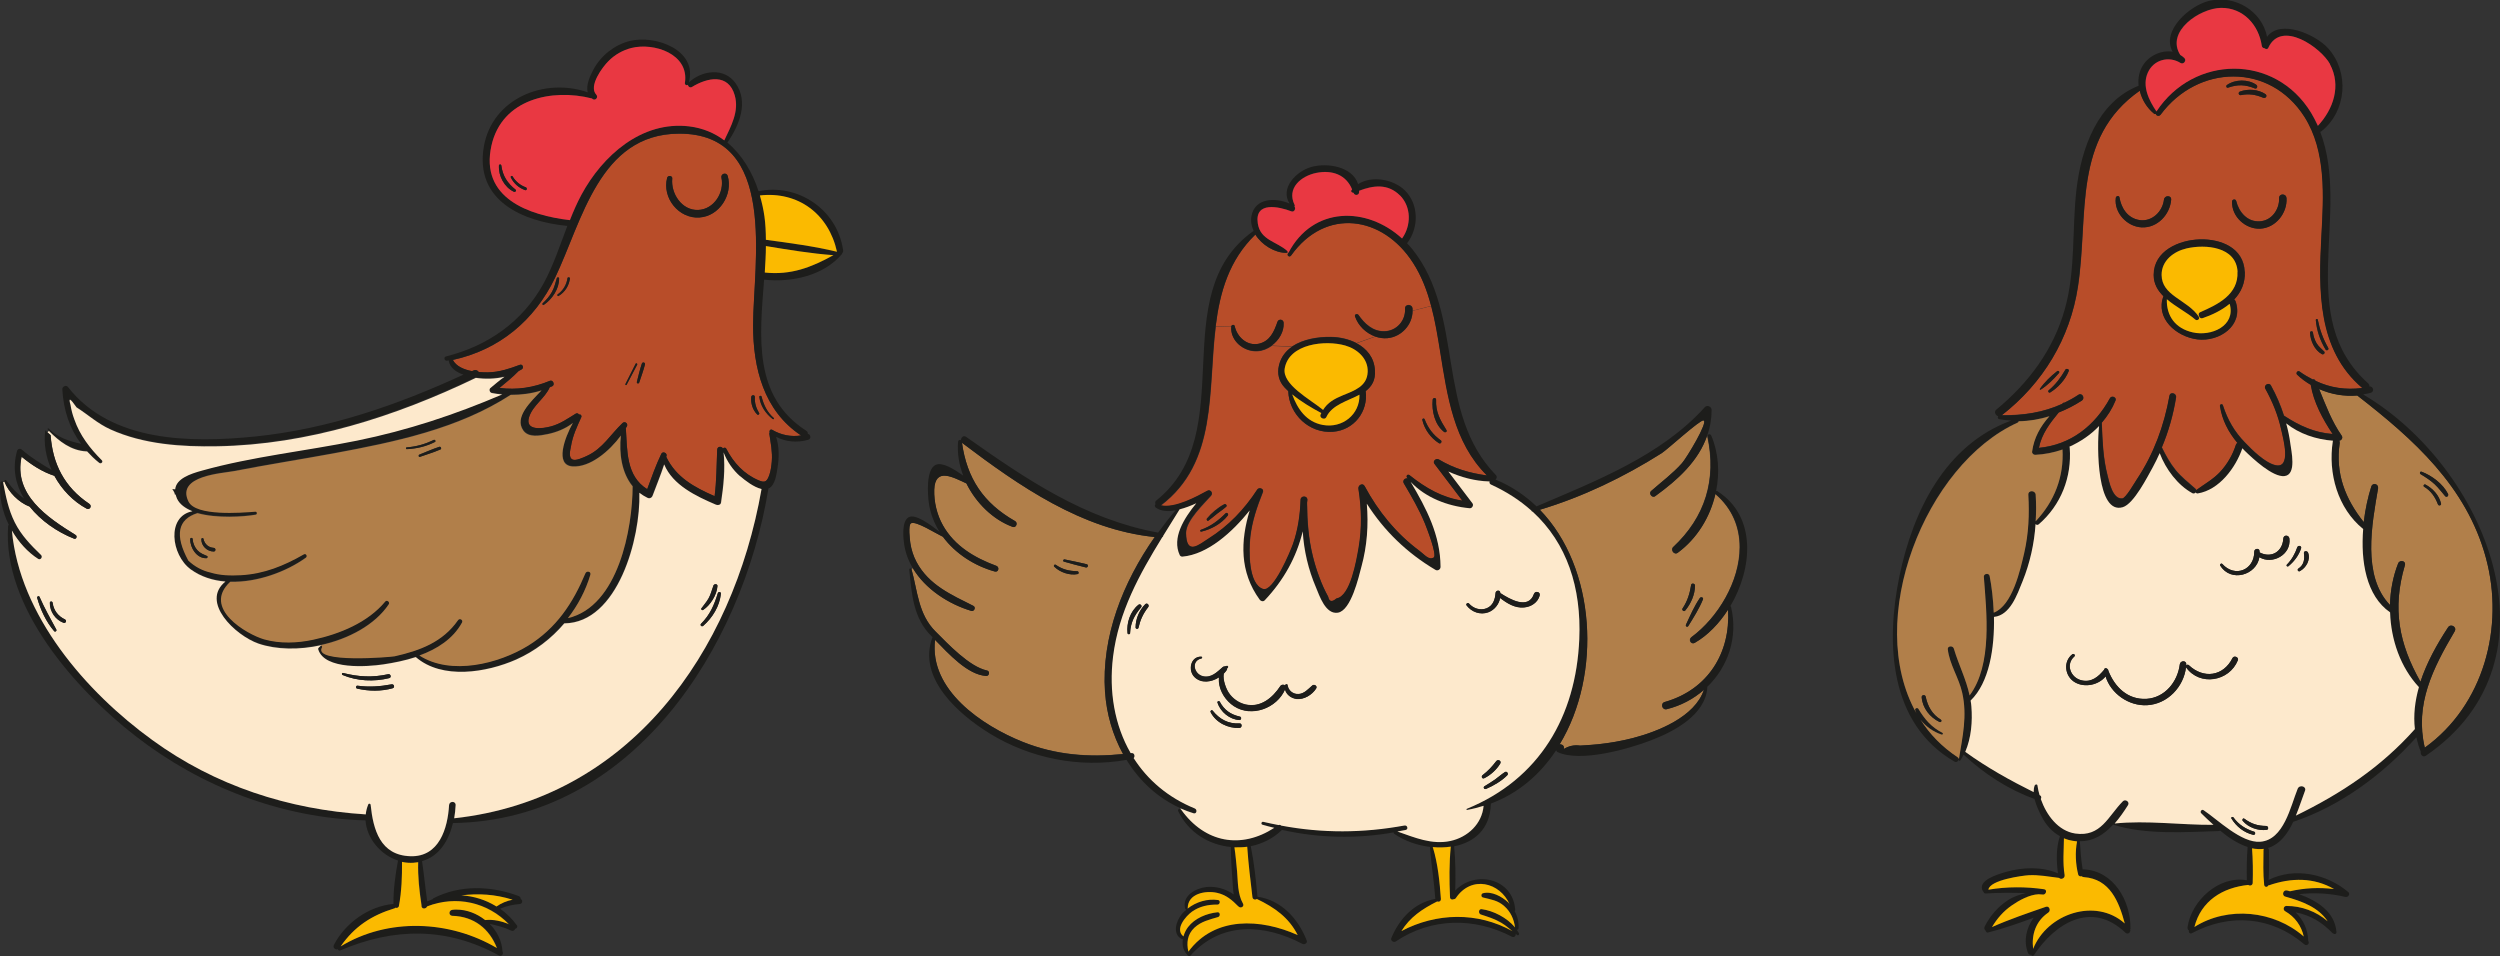 <?xml version="1.0" encoding="UTF-8"?>
<svg id="Layer_2" data-name="Layer 2" xmlns="http://www.w3.org/2000/svg" viewBox="0 0 224.74 85.95">
  <rect x="0" y="0" width="224.74" height="85.95" fill="#333333" stroke="none"/>
  <defs>
    <style>
      .cls-1 {
        fill: #b17f4a;
      }

      .cls-1, .cls-2, .cls-3, .cls-4, .cls-5, .cls-6 {
        stroke-width: 0px;
      }

      .cls-2 {
        fill: #fde9cc;
      }

      .cls-3 {
        fill: #e93842;
      }

      .cls-4 {
        fill: #b84d29;
      }

      .cls-5 {
        fill: #1d1d1b;
      }

      .cls-6 {
        fill: #fbba00;
      }
    </style>
  </defs>
  <g id="_800x800px" data-name="800x800px">
    <g>
      <path class="cls-4" d="M212.35,34.88c-1.49.19-2.88-.02-4.18-.64,0,0,0-.02-.01-.03-.05-.1-.15-.13-.26-.11-.39-.2-.79-.43-1.17-.71-.16-.12-.36.14-.22.28.37.36.79.66,1.23.92.24,1.55,1.09,3.11,1.97,4.42-1.64-.12-2.99-.74-4.38-1.65-.3-.94-.69-1.84-1.17-2.71-.18-.33-.68-.03-.5.29.65,1.17,1.15,2.4,1.43,3.7.18.83.92,3.52-.54,3.17-.93-.22-2.08-1.36-2.72-2.03-.96-.98-1.57-2.05-1.99-3.35-.05-.17-.28-.1-.26.07.18,1.25.77,2.36,1.57,3.31-.06.03-.11.09-.14.17-.29.92-.77,1.74-1.43,2.45-.64.67-1.41,1.09-2.14,1.62h0s-.03-.08-.07-.12c-.62-.56-1.25-1.04-1.78-1.68-.5-.62-.88-1.32-1.24-2.04.6-1.43,1.03-2.94,1.28-4.49.06-.38-.52-.55-.59-.16-.48,2.67-1.4,5.21-2.91,7.48-.2.29-1,1.74-1.34,1.76-.88.08-1.18-1.52-1.32-2.07-.41-1.57-.46-3.14-.52-4.74.51-.59.94-1.26,1.24-2,.12-.29-.35-.48-.5-.21-1.37,2.49-3.54,4.2-6.39,4.47.25-1.26.99-2.21,1.78-3.18.72-.29,1.42-.65,2.08-1.07.32-.21.02-.74-.31-.52-.42.28-.84.5-1.26.71-.03-.01-.07-.01-.11.02-.03.03-.07.05-.1.09-1.7.77-3.47,1.04-5.42,1.02,3.7-2.88,6.14-6.91,6.85-11.56.98-6.45-.54-13.35,5.56-17.62.18.8.65,1.55,1.28,2.06.05.04.1.04.16.02.03.17.29.26.43.08,3.36-4.53,9.83-4.69,12.93.18,1.99,3.13,1.72,7.17,1.53,10.69-.26,4.88-.38,10.27,3.67,13.69ZM209.06,31.43c.09.15.33.01.24-.14-.46-.81-.76-1.63-.94-2.54-.02-.1-.18-.08-.18.02.08.94.39,1.85.88,2.66ZM208.73,31.84c.16.08.33-.12.19-.26-.24-.24-.5-.44-.68-.75-.17-.29-.27-.62-.32-.96-.03-.15-.26-.11-.26.03.03.71.41,1.58,1.07,1.93ZM203.19,20.55c1.39-.07,2.44-1.4,2.36-2.75-.03-.43-.67-.43-.66,0,.03,1.01-.66,2.03-1.74,2.09-1.11.07-1.87-.83-2.12-1.83-.05-.21-.37-.16-.37.05-.06,1.35,1.21,2.5,2.54,2.44ZM203.46,8.79c.22.09.4-.19.19-.33-.65-.43-1.56-.5-2.29-.23-.2.07-.12.37.09.32.73-.14,1.32-.05,2,.24ZM202.7,7.95c.2.08.29-.22.14-.32-.74-.52-1.91-.51-2.65.01-.11.08-.05.29.1.24.88-.31,1.55-.28,2.4.07ZM200.84,26.93c.61-.65,1-1.47.96-2.5-.09-2.15-2.14-2.95-4.02-2.91-1.87.05-4.16,1.02-4.16,3.2,0,.79.36,1.4.88,1.91-.75,1.98,1.14,3.64,3.05,3.88,1.97.24,4.18-1.24,3.43-3.42-.03-.08-.07-.12-.12-.16ZM195.18,17.95c.03-.42-.6-.41-.65,0-.12,1.07-1.08,2.01-2.21,1.83-1.05-.17-1.62-1.05-1.79-2.04-.04-.2-.31-.12-.33.05-.17,1.33,1,2.59,2.33,2.65,1.4.07,2.54-1.15,2.65-2.49ZM185.97,33.37c.08-.18-.21-.29-.31-.13-.42.71-.86,1.32-1.5,1.85-.1.09.03.26.14.19.71-.44,1.35-1.13,1.66-1.91ZM185.09,33.54c.1-.12-.05-.26-.17-.17-.56.45-1.14,1-1.55,1.59-.03.04.03.1.07.07.61-.38,1.18-.94,1.64-1.49Z"/>
      <path class="cls-1" d="M223.48,50.18c1.67,6.19-.2,13.22-5.5,17.03-.92-3.9.73-7.14,2.69-10.47.22-.39-.35-.71-.6-.35-.98,1.5-1.91,3.16-2.48,4.89-1.93-3.41-2.55-6.58-1.4-10.47.12-.4-.46-.54-.61-.16-.46,1.16-.7,2.44-.73,3.73-2.52-2.61-1.62-7.29-1.07-10.48.07-.4-.48-.56-.61-.17-.29.9-.54,2.02-.68,3.2-1.65-2.08-2.56-4.35-2.16-7.1.01-.09,0-.16-.05-.22.2-.01.35-.25.24-.43-.93-1.34-1.44-2.76-2.04-4.21,1.07.47,2.26.67,3.43.58,5.06,3.93,9.83,8.16,11.57,14.62ZM219.82,44.61c.12.14.33-.04.25-.2-.46-.9-1.45-1.65-2.38-2-.13-.05-.21.15-.09.22.45.27.88.54,1.26.9.36.33.64.72.96,1.09ZM219.16,45.34c.07.17.33.1.28-.08-.18-.74-.74-1.35-1.4-1.7-.13-.07-.24.12-.12.2.62.37.99.92,1.24,1.58Z"/>
      <path class="cls-5" d="M220.07,44.41c.08.16-.12.34-.25.2-.32-.37-.6-.75-.96-1.09-.39-.35-.82-.63-1.26-.9-.12-.07-.04-.27.09-.22.93.35,1.93,1.1,2.38,2Z"/>
      <path class="cls-5" d="M219.44,45.26c.05.18-.22.25-.28.08-.25-.66-.62-1.21-1.24-1.58-.12-.07-.01-.26.12-.2.66.35,1.22.96,1.4,1.7Z"/>
      <path class="cls-5" d="M183,46.86c1.69-1.79,2.56-4.01,2.41-6.47-.79.28-1.62.45-2.46.48-.14,0-.3-.13-.28-.28.16-1.24.75-2.29,1.56-3.19-.9.28-1.83.44-2.77.45,0,.05-.02.1-.08.12-8.31,3.73-13.85,17.76-9.1,26.15-.05-.09-.09-.19-.12-.29-.07-.17.2-.27.29-.12.55.92,1.19,1.66,2.16,2.15.09.05.03.19-.07.16-.73-.24-1.43-.72-1.91-1.35.84,1.31,1.95,2.46,3.35,3.39.07.05.1.1.11.16.33-2.04.76-3.87.3-5.95-.29-1.36-1.13-2.54-1.3-3.92-.04-.31.45-.35.54-.07.45,1.48,1.11,2.75,1.42,4.22,2.06-2.76,1.52-7.51,1.28-10.67-.02-.29.46-.36.52-.07.18.92.33,2.08.37,3.3,1.68-.64,2.39-3.85,2.74-5.37.39-1.74.47-3.46.37-5.23-.03-.43.64-.42.66,0,.05.8.05,1.59,0,2.38ZM212.49,35.49c10.91,6.45,18.24,23.82,5.58,32.45-.26.18-.51-.11-.45-.36-.18-.43-.3-.86-.4-1.3-3,3.33-6.79,6.17-11.07,7.6-.48,1.03-1.13,1.94-2.14,2.31-.05.02-.09.03-.14.04.06.04.1.1.1.2.01.88.03,1.78-.03,2.67,2.34-1.17,5.22-.54,7.16,1.09.21.18-.02.5-.26.44-1.4-.33-2.76-.4-4.17-.25,1.62.58,3.24,1.59,3.37,3.43,0,.16-.18.2-.28.11-.03,0-.06-.02-.09-.05-.93-.97-2.02-1.62-3.3-1.85.7.67,1.11,1.57,1.13,2.57.17.22-.12.49-.34.31-2.97-2.54-6.72-2.82-10.12-1.01-.18.09-.32-.09-.26-.24-.09-.06-.15-.16-.13-.29.33-2.38,2.82-4.68,5.33-4.23-.02-1-.01-2,.07-2.99-.86-.28-1.71-.84-2.47-1.47-.04.02-.08.04-.13.04-3.01.09-6.59.35-9.49-.58-.8.88-1.77,1.51-2.99,1.49.04.41.05.82.09,1.23.03.44.1.88.16,1.31.03,0,.06-.01.1-.01,2.69.13,4.23,2.84,4.2,5.32,0,.03-.01.05-.03.07.1.25-.2.52-.43.3-3.03-2.9-6.31-.86-8.22,2.02-.07.1-.22.07-.25-.04-.11.03-.24-.02-.29-.17-.41-1.09-.14-2.25.52-3.15-1.36.5-2.73.98-4.11,1.33-.11.03-.19-.07-.2-.16-.1-.07-.18-.22-.1-.37.47-.94,1.17-1.76,2.04-2.34.55-.37,1.1-.54,1.66-.67-1.21-.05-2.4-.04-3.63.03-.09,0-.15-.07-.16-.14-.02-.02-.05-.03-.06-.05-.58-1,1.38-1.54,2.04-1.74,1.48-.43,3.26-.51,4.7.12-.14-1.09-.18-2.29.18-3.34-.71-.39-1.25-1-1.63-1.74-.23-.44-.51-1.03-.66-1.61-2.35-.84-4.56-2.28-6.37-3.98-.09.18-.18.34-.28.5-.05.09-.16.05-.18-.03-.04.14-.18.25-.35.16-5.9-3.41-6.2-10.67-4.96-16.67,1.22-5.88,4.13-11.82,10.04-13.99-.36-.02-.71-.07-1.07-.13-.13-.03-.15-.16-.1-.27-.22-.05-.39-.39-.18-.57,2.92-2.4,5.17-5.41,6.19-9.09.98-3.5.62-7.17,1.04-10.74.43-3.67,1.88-7.83,5.58-9.3-.07-.69.06-1.38.48-1.97.56-.79,1.64-1.26,2.58-1.09-1.05-1.89,1.54-4.17,3.31-4.58,2.32-.54,4.73.94,5.18,3.24,1.19-1.63,4.4-.19,5.49,1.03,1.93,2.16,1.67,5.65-.6,7.46-.04.03-.07.05-.11.05,2.8,7.33-2.36,16.68,4.32,22.62.09.09.11.18.1.27.35-.05.48.47.13.57-.22.06-.45.1-.67.14ZM217.98,67.21c5.3-3.81,7.17-10.84,5.5-17.03-1.74-6.45-6.51-10.69-11.57-14.62-1.17.1-2.35-.1-3.43-.58.6,1.45,1.11,2.87,2.04,4.21.12.18-.03.41-.24.43.04.06.06.13.05.22-.4,2.75.51,5.02,2.16,7.1.14-1.18.39-2.3.68-3.2.13-.39.67-.23.61.17-.55,3.19-1.45,7.88,1.07,10.48.03-1.3.28-2.57.73-3.73.15-.37.73-.24.61.16-1.15,3.89-.53,7.06,1.4,10.47.57-1.74,1.49-3.39,2.48-4.89.24-.37.82-.04.6.35-1.96,3.33-3.61,6.57-2.69,10.47ZM217.09,65.55s0,0,0,0c-.15-1.27,0-2.55.36-3.79-1.65-1.76-2.52-4.24-2.59-6.72-2.16-1.49-2.65-4.61-2.42-7.49-2.3-1.87-3.16-5.02-2.73-7.88,0-.02.01-.04.02-.06-1.5-.11-3.03-.61-4.21-1.56.16.58.29,1.18.37,1.79.08.67.6,2.82-.52,2.95-1.06.12-2.87-1.59-3.58-2.28-.07-.07-.14-.14-.21-.22-.6,1.75-2.08,3.75-4.01,4.06-.09.01-.15-.03-.18-.09-.07.08-.19.12-.3.07-1.32-.71-2.4-2.16-2.94-3.6-.19.43-.39.85-.62,1.26-.45.81-1.7,3.31-2.71,3.6-2.29.67-2.33-5.35-2.12-7.3-.75.79-1.67,1.42-2.67,1.86,0,.03.02.05.03.09.2,2.63-.78,5.16-2.79,6.89-.1.09-.22.05-.28-.03-.12,1.76-.5,3.49-1.17,5.15-.49,1.21-1.11,3.05-2.57,3.2.06,2.8-.41,5.9-2.1,7.52.03.17.05.34.07.52.1,1.36-.01,2.82-.55,4.09,1.97,1.42,4,2.54,6.15,3.62,0-.21.02-.42.09-.6.04-.1.23-.14.25,0,.04.28.1.58.19.87,0,0,.02,0,.03.01.14.07.14.23.08.34.51,1.47,1.57,2.87,3.09,3.1,2.33.35,2.96-1.56,4.29-2.9.23-.23.64.07.46.35-.36.57-.76,1.15-1.2,1.65,2.89-.29,5.95.14,8.88.12-.41-.37-.79-.73-1.1-1.04-.14-.14.04-.39.21-.28,1.3.88,3.39,2.97,5.09,2.84,2.14-.15,2.74-3.18,3.37-4.76.16-.41.82-.24.66.18-.25.66-.5,1.45-.82,2.23,4.08-1.99,7.65-4.35,10.7-7.78ZM208.17,34.24c1.3.62,2.69.83,4.18.64-4.05-3.43-3.93-8.81-3.67-13.69.19-3.52.45-7.57-1.53-10.69-3.11-4.87-9.57-4.72-12.93-.18-.14.18-.4.09-.43-.08-.05.02-.11.02-.16-.02-.63-.51-1.09-1.26-1.28-2.06-6.09,4.27-4.57,11.17-5.56,17.62-.71,4.66-3.14,8.68-6.85,11.56,1.95.02,3.73-.25,5.42-1.02.03-.03.07-.06.1-.09.04-.03.08-.03.11-.02.43-.2.85-.43,1.26-.71.33-.22.63.31.31.52-.66.43-1.36.79-2.08,1.07-.79.96-1.53,1.92-1.78,3.18,2.86-.27,5.03-1.98,6.39-4.47.15-.27.62-.08.5.21-.3.74-.73,1.41-1.24,2,.07,1.6.11,3.17.52,4.74.14.55.45,2.15,1.32,2.07.33-.03,1.14-1.47,1.34-1.76,1.51-2.27,2.43-4.81,2.91-7.48.07-.39.65-.22.59.16-.25,1.55-.67,3.05-1.28,4.49.35.72.73,1.42,1.24,2.04.52.65,1.16,1.13,1.78,1.68.04.04.06.08.07.12h0c.73-.54,1.51-.96,2.14-1.63.66-.71,1.13-1.53,1.43-2.45.03-.09.08-.14.14-.17-.8-.95-1.38-2.06-1.57-3.31-.03-.17.2-.24.26-.07.43,1.3,1.03,2.37,1.99,3.35.64.67,1.79,1.81,2.72,2.03,1.47.35.73-2.35.54-3.17-.28-1.3-.79-2.54-1.43-3.7-.18-.32.32-.62.5-.29.48.86.86,1.77,1.17,2.71,1.39.91,2.74,1.53,4.38,1.65-.88-1.31-1.72-2.88-1.97-4.42-.44-.26-.86-.56-1.23-.92-.14-.14.05-.41.22-.28.39.28.78.5,1.17.71.1-.02.21,0,.26.11,0,0,0,.02.01.03ZM208.37,11.31c1.4-1.49,2.12-3.6,1.08-5.54-.8-1.48-4.39-4.02-5.55-1.49-.07.16-.24.14-.34.05-.12,0-.22-.07-.25-.21-.27-1.88-1.66-3.44-3.66-3.42-1.88.01-5.01,2.11-3.67,4.23.13.08.26.16.37.28.22.22-.07.61-.35.44-1.04-.64-2.41-.29-2.93.86-.54,1.21.09,2.5.77,3.5,3.34-5.08,10.65-5.2,13.9.12.23.39.43.78.61,1.17ZM205.86,80.13c1.32-.31,2.63-.37,3.95-.2-1.8-1.05-3.82-1.04-5.86-.33-.02,0-.03,0-.05,0-.07.19-.35.18-.37-.05-.1-1.03-.07-2.08-.06-3.11,0-.05.01-.09.03-.12-.35.05-.71.03-1.06-.05.08,1.03.09,2.08.06,3.11,0,.23-.26.29-.4.18-2.31.24-4.25,1.43-4.84,3.78,3.03-1.91,7.17-1.48,9.83.86-.21-.96-.79-1.78-1.68-2.28-.22-.12-.12-.47.12-.47,1.36,0,2.7.49,3.71,1.38-.83-1.26-2.29-1.8-3.81-2.22-.35-.1-.2-.64.16-.55.09.02.17.05.26.07ZM191.01,83.02c-.52-1.95-1.33-4.01-3.68-4.17-.09,0-.15-.04-.2-.08-.12.04-.28,0-.31-.16-.23-.9-.29-2.03-.1-2.97-.24-.03-.49-.06-.75-.13-.14-.05-.29-.09-.43-.15-.01,1.1-.12,2.18.06,3.3.05.3-.34.45-.49.26-.92-.1-1.81-.29-2.74-.24-.53.03-3.51.41-3.62,1.3,1.65-.28,3.35-.28,5.01-.04.29.05.2.46-.07.47h0c-.14,0-.28,0-.43-.02-.83.03-1.78.56-2.39.99-.76.52-1.34,1.18-1.8,1.96,1.57-.7,3.23-1.26,4.84-1.82.33-.12.48.35.22.52-1.13.76-1.52,1.98-1.36,3.26,1.26-3.18,5.62-4.63,8.24-2.28Z"/>
      <path class="cls-2" d="M217.09,65.54s0,0,0,0c-3.05,3.43-6.62,5.79-10.7,7.78.32-.78.57-1.58.82-2.23.16-.41-.5-.58-.66-.18-.64,1.58-1.24,4.61-3.37,4.76-1.7.12-3.79-1.97-5.09-2.84-.17-.11-.35.14-.21.28.31.31.69.67,1.1,1.04-2.94.02-5.99-.42-8.88-.12.44-.5.84-1.08,1.2-1.65.18-.28-.23-.58-.46-.35-1.33,1.34-1.96,3.24-4.29,2.9-1.51-.23-2.57-1.62-3.09-3.1.07-.11.06-.27-.08-.34-.01,0-.03-.01-.03-.01-.09-.29-.15-.59-.19-.87-.02-.14-.21-.1-.25,0-.07.18-.09.39-.09.6-2.15-1.07-4.18-2.2-6.15-3.62.54-1.27.66-2.73.55-4.09-.01-.18-.04-.35-.07-.52,1.68-1.62,2.16-4.72,2.1-7.52,1.46-.15,2.08-1.99,2.57-3.2.67-1.66,1.05-3.39,1.17-5.15.06.08.18.11.28.03,2.01-1.73,2.99-4.26,2.79-6.89,0-.04-.02-.07-.03-.09,1-.45,1.92-1.07,2.67-1.86-.22,1.95-.18,7.97,2.12,7.3,1.01-.29,2.26-2.8,2.71-3.6.22-.41.43-.83.62-1.26.54,1.44,1.62,2.88,2.94,3.6.11.06.23.01.3-.07.03.06.09.1.18.09,1.93-.31,3.41-2.31,4.01-4.06.07.07.14.14.21.22.71.69,2.52,2.4,3.58,2.28,1.12-.13.6-2.28.52-2.95-.08-.61-.21-1.21-.37-1.79,1.18.95,2.71,1.45,4.21,1.56,0,.02-.02.04-.02.06-.44,2.86.43,6.01,2.73,7.88-.23,2.88.26,6,2.42,7.49.08,2.48.94,4.95,2.59,6.72-.35,1.24-.51,2.52-.36,3.79ZM206.75,51.34c.56-.29.98-1.03.74-1.65-.07-.19-.41-.18-.37.05.07.55,0,1.05-.5,1.38-.14.09-.02.31.14.23ZM206.86,49.29c.07-.22-.26-.3-.34-.09-.21.6-.49,1.11-.94,1.57-.09.09.04.22.14.14.51-.42.94-.98,1.14-1.61ZM203.11,50.09c1.15.7,2.87-.21,2.7-1.67-.04-.35-.54-.36-.55,0-.07,1.2-1.1,1.78-2.13,1.24,0-.05,0-.1-.01-.15-.04-.27-.47-.2-.47.07.01,1.67-1.74,2.37-2.87,1.12-.09-.1-.26.03-.19.14.96,1.57,3.27.85,3.52-.75ZM203.77,74.6c.2-.03.14-.35-.05-.35-.77,0-1.33-.19-1.96-.65-.12-.09-.23.09-.15.19.5.6,1.4.92,2.16.81ZM202.55,75.05c.18.05.26-.23.08-.29-.76-.24-1.38-.63-1.85-1.28-.07-.1-.25-.01-.18.1.43.71,1.13,1.27,1.95,1.46ZM201.18,59.36c.11-.28-.35-.47-.48-.2-.83,1.65-2.61,1.89-3.93.64-.08-.07-.18-.04-.24.03,0-.03.01-.07.01-.1.02-.38-.53-.36-.58,0-.19,1.56-1.34,2.99-2.99,3.1-1.69.1-2.85-1.05-3.43-2.52,0-.08-.05-.14-.1-.18-.09-.1-.26-.08-.27.07-.53.65-1.16,1.19-2.06.96-.97-.24-1.43-1.43-.63-2.14.14-.12-.06-.3-.19-.19-.85.67-.66,2,.26,2.52.87.49,2.11.24,2.74-.54.47,1.55,2.09,2.68,3.73,2.59,1.83-.1,3.29-1.64,3.5-3.42,0,0,0,.01,0,.01,1.23,1.74,3.89,1.28,4.66-.63Z"/>
      <path class="cls-3" d="M209.45,5.77c1.04,1.93.31,4.05-1.08,5.54-.18-.39-.38-.79-.61-1.17-3.25-5.33-10.56-5.2-13.9-.12-.68-1-1.32-2.29-.77-3.5.52-1.16,1.89-1.51,2.93-.86.28.17.57-.22.35-.44-.12-.12-.24-.2-.37-.28-1.34-2.12,1.79-4.21,3.67-4.23,2-.02,3.39,1.54,3.66,3.42.03.14.13.2.25.21.1.1.28.11.34-.05,1.16-2.54,4.75,0,5.55,1.49Z"/>
      <path class="cls-5" d="M209.3,31.28c.09.16-.15.29-.24.14-.49-.81-.8-1.72-.88-2.66,0-.1.16-.12.18-.02.18.9.48,1.73.94,2.54Z"/>
      <path class="cls-6" d="M209.81,79.92c-1.32-.16-2.63-.1-3.95.2-.09-.02-.17-.05-.26-.07-.36-.09-.51.45-.16.55,1.51.42,2.98.96,3.81,2.22-1.02-.89-2.35-1.38-3.71-1.38-.25,0-.34.34-.12.47.88.5,1.47,1.32,1.68,2.28-2.67-2.34-6.81-2.77-9.83-.86.6-2.35,2.53-3.54,4.84-3.78.14.11.39.05.4-.18.03-1.04.02-2.08-.06-3.11.35.07.71.09,1.06.05-.02.03-.03.07-.03.12-.01,1.03-.05,2.08.06,3.11.03.23.3.24.37.05.02,0,.03,0,.05,0,2.04-.71,4.06-.71,5.86.33Z"/>
      <path class="cls-5" d="M208.92,31.58c.14.13-.03.33-.19.26-.66-.35-1.04-1.21-1.07-1.93,0-.14.23-.18.26-.03.05.33.15.66.32.96.18.31.44.5.68.75Z"/>
      <path class="cls-5" d="M207.49,49.69c.24.62-.18,1.36-.74,1.65-.16.08-.28-.14-.14-.23.5-.33.58-.83.5-1.38-.03-.23.31-.24.37-.05Z"/>
      <path class="cls-5" d="M206.52,49.19c.08-.21.41-.12.34.09-.2.64-.63,1.19-1.14,1.61-.1.08-.23-.05-.14-.14.45-.46.73-.97.94-1.57Z"/>
      <path class="cls-5" d="M205.81,48.42c.17,1.46-1.55,2.37-2.7,1.67-.25,1.59-2.56,2.31-3.52.75-.07-.11.1-.24.19-.14,1.13,1.25,2.88.55,2.87-1.12,0-.26.43-.33.47-.07.01.05,0,.1.01.15,1.03.54,2.06-.04,2.13-1.24.01-.36.51-.35.55,0Z"/>
      <path class="cls-5" d="M205.55,17.81c.08,1.34-.97,2.68-2.36,2.75-1.33.07-2.59-1.09-2.54-2.44,0-.21.32-.26.37-.05.24,1.01,1,1.9,2.12,1.83,1.08-.06,1.78-1.08,1.74-2.09-.01-.43.64-.43.66,0Z"/>
      <path class="cls-5" d="M203.72,74.25c.2,0,.26.32.05.35-.77.1-1.66-.22-2.16-.81-.08-.1.03-.28.15-.19.63.46,1.19.64,1.96.65Z"/>
      <path class="cls-5" d="M203.65,8.46c.21.14.03.42-.19.33-.68-.29-1.28-.38-2-.24-.22.05-.29-.25-.09-.32.73-.27,1.64-.2,2.29.23Z"/>
      <path class="cls-5" d="M202.84,7.63c.15.1.06.4-.14.32-.86-.35-1.53-.37-2.4-.07-.16.05-.22-.16-.1-.24.73-.52,1.91-.54,2.65-.01Z"/>
      <path class="cls-5" d="M202.63,74.76c.18.06.1.33-.08.29-.82-.19-1.52-.75-1.95-1.46-.07-.12.1-.21.18-.1.47.65,1.09,1.04,1.85,1.28Z"/>
      <path class="cls-5" d="M201.8,24.43c.04,1.04-.35,1.85-.96,2.5.05.03.1.08.12.16.75,2.18-1.46,3.66-3.43,3.42-1.91-.24-3.8-1.9-3.05-3.88-.52-.52-.88-1.12-.88-1.91,0-2.18,2.29-3.15,4.16-3.2,1.89-.05,3.93.76,4.02,2.91ZM197.8,28.06c1.58-.69,3.45-1.59,3.34-3.63-.12-2.27-2.88-2.5-4.58-2.1-1.17.28-2.26,1.11-2.25,2.39,0,.91.54,1.45,1.24,1.97.77.56,1.58,1,2.12,1.8.13.2-.15.38-.31.24-.71-.62-1.76-1.14-2.56-1.83-.06,1.49.75,2.63,2.33,2.98,1.66.38,3.87-.58,3.32-2.56-.69.57-1.56.99-2.41,1.28-.14.05-.26-.02-.32-.13-.09-.13-.09-.33.09-.41Z"/>
      <path class="cls-5" d="M196.51,59.97c-.21,1.78-1.66,3.32-3.5,3.42-1.64.09-3.26-1.04-3.73-2.59-.63.78-1.87,1.04-2.74.54-.92-.52-1.11-1.85-.26-2.52.13-.11.33.07.19.19-.81.7-.34,1.9.63,2.14.9.22,1.53-.31,2.06-.96,0-.14.18-.16.27-.07.06.04.1.1.1.18.58,1.46,1.74,2.61,3.43,2.52,1.66-.1,2.8-1.54,2.99-3.1.05-.36.6-.38.58,0,0,.03-.01.07-.01.1.06-.07.16-.1.24-.03,1.32,1.25,3.11,1.02,3.93-.64.13-.26.59-.07.48.2-.77,1.91-3.43,2.37-4.66.63,0,0,0,0,0-.01Z"/>
      <path class="cls-6" d="M201.14,24.43c.1,2.04-1.76,2.94-3.34,3.63-.18.07-.18.28-.09.41l-.03.02c-.54-.81-1.36-1.24-2.12-1.8-.7-.51-1.23-1.05-1.24-1.97-.01-1.28,1.07-2.12,2.25-2.39,1.7-.39,4.46-.16,4.58,2.1Z"/>
      <path class="cls-6" d="M200.44,27.32c.56,1.99-1.66,2.94-3.32,2.56-1.57-.35-2.38-1.49-2.33-2.98.81.69,1.85,1.21,2.56,1.83.16.14.45-.05.31-.24l.03-.02c.07.11.18.18.32.13.85-.29,1.72-.71,2.41-1.28Z"/>
      <path class="cls-5" d="M194.53,17.95c.05-.41.68-.42.65,0-.1,1.34-1.24,2.56-2.65,2.49-1.32-.06-2.5-1.32-2.33-2.65.02-.17.29-.25.33-.05.16.98.74,1.87,1.79,2.04,1.13.18,2.08-.75,2.21-1.83Z"/>
      <path class="cls-6" d="M187.33,78.85c2.35.16,3.16,2.22,3.68,4.17-2.61-2.35-6.97-.9-8.24,2.28-.16-1.28.24-2.5,1.36-3.26.26-.17.1-.64-.22-.52-1.61.56-3.27,1.12-4.84,1.82.47-.78,1.04-1.44,1.8-1.96.62-.43,1.57-.96,2.39-.99.14.01.28.02.43.03h0c.26-.03.35-.44.07-.48-1.65-.24-3.35-.24-5.01.04.11-.88,3.09-1.27,3.62-1.3.93-.05,1.82.13,2.74.24.15.19.54.04.49-.26-.18-1.12-.07-2.19-.06-3.3.14.06.28.1.43.15.26.07.51.1.75.13-.19.94-.13,2.07.1,2.97.03.15.2.2.31.16.05.04.12.08.2.08Z"/>
      <path class="cls-5" d="M185.66,33.24c.1-.16.39-.05.31.13-.31.78-.96,1.47-1.66,1.91-.12.07-.25-.1-.14-.19.64-.53,1.08-1.13,1.5-1.85Z"/>
      <path class="cls-1" d="M185.41,40.39c.14,2.46-.72,4.68-2.41,6.47.05-.79.05-1.58,0-2.38-.03-.42-.69-.43-.66,0,.1,1.77.03,3.49-.37,5.23-.35,1.51-1.05,4.72-2.74,5.37-.05-1.23-.19-2.38-.37-3.3-.06-.29-.54-.22-.52.07.24,3.16.79,7.91-1.28,10.67-.31-1.47-.98-2.74-1.42-4.22-.09-.28-.58-.24-.54.07.16,1.38,1,2.56,1.3,3.92.46,2.08.03,3.91-.3,5.95-.01-.06-.05-.11-.11-.16-1.41-.93-2.52-2.08-3.35-3.39.48.63,1.18,1.11,1.91,1.35.09.03.16-.11.07-.16-.98-.49-1.61-1.23-2.16-2.15-.09-.15-.35-.05-.29.12.03.1.08.2.12.29-4.75-8.39.79-22.41,9.1-26.15.06-.03.07-.07.08-.12.94-.01,1.87-.17,2.77-.45-.81.9-1.4,1.95-1.56,3.19-.02.15.14.29.28.28.84-.04,1.66-.2,2.46-.48ZM174.35,64.9c.14.07.25-.12.12-.21-.77-.47-1.18-1.2-1.36-2.07-.05-.2-.37-.16-.36.05.07.97.73,1.81,1.6,2.23Z"/>
      <path class="cls-5" d="M184.92,33.37c.12-.09.27.05.17.17-.47.55-1.04,1.11-1.64,1.49-.05.03-.1-.03-.07-.07.41-.6.98-1.15,1.55-1.59Z"/>
      <path class="cls-5" d="M174.47,64.69c.13.09.02.28-.12.21-.86-.41-1.53-1.26-1.6-2.23-.01-.21.31-.25.36-.05.18.87.58,1.6,1.36,2.07Z"/>
    </g>
    <g>
      <path class="cls-4" d="M127.02,23.6c.77,1.21,1.28,2.53,1.64,3.9l-1.68.43c0-.07,0-.13,0-.2-.03-.43-.69-.43-.67,0,.06,1.09-.77,2.03-1.88,2.04-1.03.01-1.76-.69-2.31-1.47-.1-.14-.37-.06-.31.13.28.83.99,1.52,1.83,1.81l-1.69.6c-.69-.37-1.53-.55-2.31-.56-1.14-.02-2.52.2-3.49.86l-1.83-.07c.66-.48,1.13-1.26,1.08-2.05-.02-.32-.45-.38-.56-.07-.29.86-.66,1.71-1.64,1.95-1.07.25-1.98-.59-2.2-1.58-.05-.18-.3-.12-.31.05l-1.4-.04c.37-3.05,1.2-5.94,3.56-8.23,0,0,0-.01,0-.02.6.96,1.76,1.66,2.81,1.66.05,0,.08-.03.09-.07l.08.05s-.03.06-.05.09c-.1.19.16.34.29.16,3.1-4.36,8.24-3.57,10.95.64Z"/>
      <path class="cls-4" d="M128.95,41.68c.85,1.12,1.69,2.23,2.54,3.35-1.83-.28-3.28-1.11-4.76-2.29-.16-.13-.35.06-.23.22.02.02.05.04.06.07-.22-.06-.5.18-.35.44.7,1.19,1.39,2.37,1.91,3.64.12.3,1.11,2.81.78,3.03-.43.28-.86-.29-1.28-.6-2.08-1.55-3.7-3.53-4.93-5.82-.18-.33-.61-.09-.56.24.28,1.76.32,3.52.02,5.29-.2,1.15-.73,4.37-1.99,4.57-.41.35-.66.29-.75-.16-.31-.56-.57-1.13-.79-1.74-.24-.62-.43-1.26-.59-1.9-.39-1.57-.51-3.18-.52-4.8,0-.09.02-.18.03-.27.01-.39-.59-.39-.61,0-.05,1.34-.24,2.67-.67,3.94-.24.71-1.76,4.36-2.69,4.08-1.35-.42-1.3-3.47-1.16-4.71.16-1.41.6-2.69,1.13-4.01.12-.3-.35-.47-.51-.21-1.15,1.77-2.57,3.27-4.38,4.4-.81.5-2,1.6-2.02-.52,0-1.12,1.61-2.61,2.25-3.35.2-.23-.05-.59-.33-.43-.9.49-2.91,1.61-4.18,1.31,5.12-3.89,4.21-10.29,4.93-16.1l1.4.04c-.1,1.28,1.14,2.28,2.37,2.19.45-.03.88-.21,1.26-.48l1.83.07c-.57.39-1,.93-1.18,1.66-.18.76-.01,1.47.52,2.03.1.1.2.21.31.31.07,2.1,1.9,3.82,4.02,3.65,1.9-.15,3.18-1.82,2.94-3.66.54-.41.9-.97.83-1.89-.08-1.15-.75-1.93-1.64-2.41l1.69-.6c.35.12.71.18,1.09.14,1.26-.12,2.25-1.21,2.25-2.46l1.68-.43c.36,1.33.58,2.71.8,4.05.66,4.04,1.22,8.2,4.21,11.18-1.57-.21-2.95-.62-4.33-1.44-.23-.14-.57.15-.39.39ZM129.81,38.83c.11.09.31-.02.22-.16-.56-.9-.98-1.62-.93-2.73.01-.2-.29-.2-.31,0-.1,1,.19,2.25,1.02,2.89ZM129.35,39.84c.18.11.32-.16.16-.27-.68-.48-1.13-1.09-1.43-1.87-.05-.13-.24-.09-.21.06.19.84.76,1.62,1.49,2.08ZM110.37,46.35c.11-.14-.07-.33-.2-.2-.66.66-1.34,1.17-2.22,1.48-.1.03-.07.19.05.16.9-.21,1.8-.71,2.37-1.44ZM110.22,45.56c.12-.12-.03-.3-.18-.23-.56.29-1.15.79-1.55,1.28-.07.09.03.27.14.18.28-.2.54-.44.81-.65.26-.2.52-.37.77-.59Z"/>
      <path class="cls-1" d="M155.34,54.82c.24,3.91-1.84,7.19-5.69,8.29-.42.12-.24.75.18.65,1.28-.32,2.41-.92,3.34-1.74-.82,2.44-4.16,3.75-6.41,4.34-1.02.26-2.06.44-3.1.55-.54.06-1.08.1-1.62.12-.54-.07-1.02.04-1.47.31.05-.15,0-.35-.18-.39-.03-.01-.07-.02-.09-.03-.03,0-.07,0-.1,0,3.8-6.27,3.28-15.87-1.78-21.09,3.85-1.15,7.58-2.95,10.96-5.09.52-.33,3.43-3,3.75-2.94.47.09-1.52,3.38-1.93,3.84-.83.93-1.84,1.68-2.77,2.5-.26.22.09.67.36.47,2.06-1.49,3.9-3.18,4.68-5.47h.01s-.02.08,0,.12c.83,3.86-.2,7.23-3.08,9.92-.27.25.09.75.4.52,1.73-1.27,2.92-3.2,3.39-5.29,1.56,1.33,2.19,3.03,2.19,4.78,0,3.08-1.95,6.33-4.34,8.09-.3.22-.04.71.3.51,1.14-.66,2.18-1.72,2.98-2.97ZM153.09,53.88c.07-.17-.18-.26-.28-.12-.5.73-.88,1.61-1.25,2.4-.06.14.12.26.21.12.47-.77.98-1.57,1.32-2.4ZM152.38,52.64c0-.2-.32-.25-.35-.05-.13.79-.33,1.43-.77,2.1-.1.14.13.33.24.19.51-.62.88-1.43.88-2.25Z"/>
      <path class="cls-1" d="M99.34,62.2c.13,1.96.69,3.89,1.62,5.58-3.09.31-6.06.09-9.01-1.09-3.67-1.46-8.44-4.67-7.89-9.17,1.23,1.26,2.93,3.14,4.6,3.24.28.01.34-.44.07-.49-1.59-.33-3.51-2.38-4.63-3.51-1.55-1.55-1.61-3.6-2.16-5.6l.12-.08c1.13,1.88,3.22,3.22,5.25,3.83.26.08.44-.31.19-.45-1.99-1-4-1.87-5.11-3.94-.29-.53-.47-1.11-.56-1.71-.03-.24-.22-1.64.07-1.78.45-.22,2.2.91,2.86,1.22,1.12,1.51,2.83,2.61,4.66,3.12.34.09.46-.39.14-.51-1.95-.73-3.74-1.78-4.8-3.64-.54-.96-.81-2.1-.78-3.2.07-2.06,1.7-1.11,2.89-.57.87,1.76,2.38,3.26,4.16,3.91.3.11.49-.36.22-.52-2.84-1.61-4.33-3.83-4.78-7.06.01.01.02.03.03.04,5.12,3.87,10.76,7.8,17.3,8.45-2.86,4.08-4.8,8.96-4.47,13.93ZM97.61,51.01c.19.05.27-.24.08-.29-.66-.16-1.32-.3-1.98-.43-.14-.02-.19.17-.06.2.65.19,1.3.36,1.96.52ZM96.87,51.61c.15-.03.11-.26-.03-.26-.76-.02-1.3-.15-1.94-.58-.1-.07-.22.09-.13.17.52.51,1.38.81,2.1.67Z"/>
      <path class="cls-5" d="M154.39,44.16c3.54,2.25,3.18,6.92,1.16,10.33.03.01.06.04.07.09.64,2.73-.29,5.39-2.16,7.18.01.01.03.04.02.07-.18,2.44-2.97,3.92-5.03,4.71-2,.78-6.38,2.03-8.43,1.07-.07-.03-.1-.1-.13-.16-1.42,2.15-3.38,3.86-5.87,4.79,0,.02.01.04,0,.07-.08,2.26-1.52,3.42-3.3,3.77.13,1.3.14,2.67.1,3.98,1.76-1.86,5.21-1.13,5.39,1.74,0,.05-.02.09-.05.11.26.47.39,1,.35,1.54,0,.1-.09.14-.16.14.07.1.14.2.2.31.05.09-.06.24-.16.16-.05-.04-.09-.08-.14-.12.05.17-.12.37-.33.27-3.39-1.77-7.25-1.72-10.46.43-.18.12-.48-.09-.39-.3.72-1.75,2.07-3.2,3.96-3.53-.11-1.53-.36-3.05-.48-4.59,0-.03.01-.06.03-.08-1.19-.14-2.35-.56-3.24-1.18-.05-.03-.06-.09-.06-.13-3.33.59-6.74.52-10.04-.23,0,0,0,.02-.02.03-.8.77-1.77,1.23-2.78,1.44.3,1.49.47,3.03.6,4.54,2.14.3,3.68,1.99,4.43,3.94.09.23-.2.4-.39.3-3.42-1.8-7.3-2.03-10.06,1.05-.1.12-.29.02-.3-.11-.01,0-.03-.01-.05-.03-.33-.37-.41-.86-.33-1.33-.03,0-.05,0-.07,0-.93-.43-.54-1.66-.02-2.27.12-.14.26-.27.41-.39-.05,0-.1-.03-.12-.09-.3-1.15.93-1.83,1.91-1.94.84-.09,1.76.16,2.46.67-.06-.33-.08-.69-.1-1.04-.08-1.07-.16-2.15-.16-3.23-1.95-.18-3.81-1.29-4.73-3.21-.07-.16.09-.28.2-.21.03,0,.05.03.07.05,2.13,3,5.4,3.57,8.37,1.64-.35-.09-.71-.18-1.06-.28-.16-.05-.09-.29.07-.26.47.11.92.2,1.38.29.09-.04.18-.01.24.05,3.7.69,7.3.68,11.08-.01.26-.05.37.34.11.4-.26.06-.5.1-.75.14,1.55.53,3.09,1.21,4.77.85,1.56-.33,2.84-1.53,2.98-3.16-.48.15-.97.28-1.48.37-.07,0-.09-.07-.03-.1,6.52-2.65,9.82-8.29,10.11-15.25.2-4.64-1.11-8.63-4.18-11.45-.07-.01-.11-.06-.13-.12-1.02-.91-2.22-1.7-3.62-2.33-.12-.06-.15-.18-.13-.29-.02,0-.03.01-.06.01-1.28-.05-2.5-.37-3.64-.89.72.96,1.45,1.91,2.17,2.86.13.18-.04.46-.25.44-1.95-.18-3.94-.93-5.31-2.37,1.42,2.4,2.67,4.78,2.69,7.64,0,.24-.26.39-.46.27-2.55-1.51-4.61-3.5-6.17-5.95.15,1.9.03,3.79-.48,5.65-.26.94-.93,3.95-2.12,4.15-1.11.18-1.65-1.53-1.97-2.27-.69-1.62-1.09-3.32-1.19-5.04-.56,2.31-1.7,4.38-3.42,6.2-.14.14-.34.09-.45-.06-1.82-2.5-1.73-5.28-.9-8.02-1.56,1.95-3.77,3.96-6.05,4.15-.09.01-.2-.05-.24-.14-.72-1.56.39-3.31,1.49-4.66-.47.22-.99.42-1.5.55-.48.79-.98,1.57-1.47,2.37,0,.06-.04.1-.09.14-2.05,3.33-3.91,6.71-4.42,10.72-.39,3.15.14,6.18,1.58,8.68.03,0,.06,0,.09,0,.25-.03.33.31.18.45,1.24,1.96,3.07,3.54,5.5,4.53.25.1.16.51-.12.43-.4-.12-.78-.27-1.15-.43-2.08-.92-3.73-2.47-4.89-4.36-4.23.75-8.65-.13-12.31-2.38-2.82-1.74-6.52-5-5.13-8.65-.04-.04-.08-.09-.12-.12-1.61-1.59-1.76-3.8-1.97-5.96-.01-.12.18-.14.2-.03.56,2,.61,4.06,2.16,5.6,1.13,1.12,3.05,3.17,4.63,3.51.28.05.22.5-.07.49-1.67-.1-3.37-1.99-4.6-3.24-.55,4.49,4.23,7.7,7.89,9.17,2.95,1.18,5.92,1.41,9.01,1.09-.93-1.69-1.49-3.62-1.62-5.58-.33-4.97,1.61-9.85,4.47-13.93-6.55-.66-12.18-4.59-17.3-8.45-.01-.01-.02-.03-.03-.04.45,3.22,1.93,5.44,4.78,7.06.28.16.09.63-.22.52-1.78-.66-3.29-2.15-4.16-3.91-1.19-.54-2.82-1.49-2.89.57-.03,1.09.24,2.24.78,3.2,1.05,1.87,2.84,2.92,4.8,3.64.31.12.2.6-.14.51-1.83-.51-3.54-1.61-4.66-3.12-.66-.31-2.42-1.44-2.86-1.22-.29.14-.1,1.54-.07,1.78.09.6.28,1.18.56,1.71,1.11,2.07,3.13,2.94,5.11,3.94.25.13.07.52-.19.45-2.04-.61-4.13-1.95-5.25-3.83-.4-.66-.67-1.38-.79-2.16-.08-.55-.24-2.06.4-2.43.6-.35,1.97.67,2.78,1.3-.48-.77-.83-1.64-.96-2.59-.1-.71-.28-2.99.61-3.42.62-.29,1.7.42,2.48.96-.38-.98-.55-2.03-.46-3.05.02-.16.16-.19.26-.12-.01-.24.21-.48.46-.31,5.4,3.81,10.66,7.4,17.26,8.61.5-.69,1.02-1.36,1.57-2-.68.12-1.33.09-1.8-.27-.1-.09-.08-.22,0-.28-.05-.11-.05-.24.06-.33,7.67-6.13.69-18.44,8.69-24.2.03-.01.05-.03.07-.03-.19-.42-.28-.87-.2-1.33.29-1.66,2.15-1.7,3.43-1.14-.88-1.38.58-2.9,1.95-3.29,1.45-.41,3.72-.03,4.21,1.54,1.24-.8,3.19-.43,4.2.56,1.28,1.26,1.27,3.38.2,4.76.16.17.32.34.47.52,4.75,5.95,2.02,14.64,7.51,20.31.14.14.09.32-.03.41,1.42.58,2.64,1.41,3.69,2.41,5.3-2.27,11.2-4.55,15.13-8.92.21-.23.61-.05.61.25,0,.82-.14,1.58-.39,2.28-.77,2.29-2.62,3.98-4.68,5.47-.28.2-.62-.25-.36-.47.93-.82,1.95-1.57,2.77-2.5.41-.46,2.4-3.75,1.93-3.84-.33-.06-3.24,2.61-3.75,2.94-3.38,2.14-7.11,3.94-10.96,5.09,5.06,5.22,5.58,14.82,1.78,21.09.03,0,.07-.01.1,0,.03,0,.06.01.09.03.18.05.23.24.18.39.45-.28.93-.39,1.47-.31.54-.03,1.08-.07,1.62-.12,1.04-.11,2.08-.29,3.1-.55,2.25-.58,5.6-1.9,6.41-4.34-.93.81-2.06,1.42-3.34,1.74-.42.1-.6-.53-.18-.65,3.85-1.09,5.92-4.38,5.69-8.29-.81,1.26-1.84,2.32-2.98,2.97-.34.2-.6-.29-.3-.51,2.38-1.76,4.34-5.01,4.34-8.09,0-1.76-.64-3.45-2.19-4.78-.48,2.09-1.66,4.02-3.39,5.29-.31.23-.67-.27-.4-.52,2.88-2.69,3.91-6.06,3.08-9.92-.01-.05,0-.09,0-.12.06-.12.26-.14.33.03.66,1.57.77,3.32.43,4.99.05-.02.09-.03.14,0ZM135.57,81.12c.05.05.1.11.15.17-.87-1.99-3.45-2.64-4.84-.56-.05.08-.13.11-.2.1-.13.07-.31,0-.32-.18-.07-1.49-.08-3.06.07-4.55-.53.08-1.08.09-1.64.04,0,.01.02.02.03.03.45,1.47.61,3.1.72,4.63.01.22-.19.29-.34.23-1.37.69-2.44,1.42-3.21,2.66,3.13-1.65,6.83-1.74,9.98.01-.32-.27-.64-.54-1.01-.76-.58-.35-1.19-.53-1.83-.74-.25-.08-.22-.51.07-.48,1.05.14,2.28.76,3,1.64-.09-.75-.4-1.4-.96-1.91-.59-.53-1.19-.59-1.92-.78-.19-.05-.18-.33,0-.38.78-.21,1.71.29,2.26.82ZM131.48,45.04c-.85-1.12-1.69-2.23-2.54-3.35-.18-.24.16-.53.39-.39,1.38.82,2.76,1.23,4.33,1.44-2.99-2.97-3.56-7.14-4.21-11.18-.22-1.34-.44-2.72-.8-4.05-.36-1.38-.86-2.7-1.64-3.9-2.71-4.21-7.85-4.99-10.95-.64-.12.18-.39.03-.29-.16.01-.03.03-.06.05-.09,2.2-4.19,7.04-4.18,10.21-1.28.83-1.15.85-2.84-.2-3.89-1.09-1.08-2.41-.9-3.66-.41,0,.05,0,.09,0,.13,0,.29-.41.34-.5.07h0c-.13,0-.28-.12-.18-.26.02-.02.04-.04.05-.06-.53-1.3-1.76-1.77-3.2-1.49-1.37.27-2.71,1.37-1.97,2.88.03.05.01.1-.01.15.14.18-.02.53-.28.43-1.09-.42-3.32-.93-3.02,1.07.22,1.54,1.72,1.63,2.66,2.5.03.03.03.07.02.1-.01.04-.05.07-.09.07-1.05,0-2.21-.69-2.81-1.66,0,0,0,.01,0,.02-2.36,2.29-3.18,5.18-3.56,8.23-.72,5.82.18,12.22-4.93,16.1,1.27.29,3.28-.82,4.18-1.31.28-.16.54.2.33.43-.65.73-2.26,2.23-2.25,3.35.02,2.12,1.21,1.03,2.02.52,1.8-1.13,3.23-2.63,4.38-4.4.16-.26.64-.09.51.21-.52,1.32-.96,2.6-1.13,4.01-.14,1.24-.19,4.29,1.16,4.71.92.28,2.44-3.37,2.69-4.08.44-1.27.63-2.59.67-3.94.02-.39.62-.39.61,0,0,.09-.02.18-.03.27.01,1.62.13,3.23.52,4.8.16.64.35,1.28.59,1.9.22.6.48,1.18.79,1.74.09.46.34.51.75.16,1.25-.2,1.79-3.42,1.99-4.57.3-1.76.26-3.52-.02-5.29-.05-.32.39-.57.56-.24,1.23,2.29,2.84,4.27,4.93,5.82.43.31.85.88,1.28.6.33-.22-.66-2.73-.78-3.03-.52-1.28-1.21-2.46-1.91-3.64-.15-.26.12-.5.35-.44-.01-.03-.04-.05-.06-.07-.12-.16.07-.35.23-.22,1.48,1.17,2.93,2.01,4.76,2.29ZM116.66,84.06c-.79-1.57-2.08-2.48-3.68-3.25-.11.11-.37.06-.39-.15-.17-1.51-.36-3.03-.47-4.54-.38.06-.77.07-1.15.05.1.72.17,1.45.24,2.18.09.96.04,2.02.53,2.88.15.27-.21.47-.4.26,0,0,0,0-.01,0-.56-.58-1.11-1.05-1.93-1.23-1-.22-2.63.05-2.63,1.39,0,.01-.01.02-.01.03.77-.6,1.78-.9,2.74-.77.24.03.17.41-.05.41-.84,0-1.6.14-2.29.63-.56.39-1.61,1.59-.77,2.23.09-.31.23-.6.41-.84.61-.8,1.68-1.23,2.65-1.33.25-.03.28.36.05.43-.77.23-1.52.39-2.13.96-.64.6-.73,1.35-.54,2.15,2.37-3.2,6.52-2.98,9.83-1.49Z"/>
      <path class="cls-5" d="M152.81,53.76c.09-.14.35-.05.28.12-.33.83-.85,1.64-1.32,2.4-.09.14-.27.02-.21-.12.37-.8.75-1.68,1.25-2.4Z"/>
      <path class="cls-5" d="M152.02,52.59c.03-.2.35-.15.35.05,0,.81-.37,1.63-.88,2.25-.11.14-.34-.05-.24-.19.45-.67.64-1.32.77-2.1Z"/>
      <path class="cls-2" d="M137.79,46.01c3.07,2.82,4.38,6.81,4.18,11.45-.29,6.95-3.59,12.59-10.11,15.25-.06.03-.04.1.03.1.51-.09,1-.22,1.48-.37-.14,1.62-1.42,2.82-2.98,3.16-1.68.36-3.22-.31-4.77-.85.25-.05.5-.09.75-.14.26-.06.15-.45-.11-.4-3.78.69-7.38.7-11.08.01-.07-.06-.15-.09-.24-.05-.46-.09-.92-.18-1.38-.29-.16-.04-.24.21-.07.26.35.1.71.2,1.06.28-2.97,1.93-6.24,1.36-8.37-1.64-.02-.03-.04-.05-.07-.05l.03-.05c.37.16.75.31,1.15.43.28.09.37-.32.12-.43-2.42-.99-4.25-2.57-5.5-4.53.15-.14.07-.48-.18-.45-.03,0-.06,0-.09,0-1.44-2.5-1.97-5.53-1.58-8.68.5-4.02,2.37-7.39,4.42-10.72.05-.03.09-.08.09-.14.48-.79.98-1.57,1.47-2.37.51-.13,1.03-.33,1.5-.55-1.11,1.36-2.21,3.11-1.49,4.66.04.09.16.15.24.14,2.28-.2,4.49-2.2,6.05-4.15-.83,2.74-.92,5.52.9,8.02.1.14.31.2.45.06,1.72-1.82,2.86-3.89,3.42-6.2.1,1.72.5,3.43,1.19,5.04.31.74.86,2.45,1.97,2.27,1.19-.2,1.87-3.2,2.12-4.15.51-1.86.64-3.75.48-5.65,1.56,2.45,3.62,4.44,6.17,5.95.2.12.46-.03.46-.27-.02-2.86-1.26-5.23-2.69-7.64,1.36,1.44,3.36,2.19,5.31,2.37.21.02.38-.26.25-.44-.72-.95-1.45-1.91-2.17-2.86,1.15.52,2.37.85,3.64.89.03,0,.04,0,.06-.01-.02.11,0,.23.13.29,1.4.64,2.6,1.42,3.62,2.33.02.06.07.1.13.12ZM138.41,53.53c.09-.33-.4-.45-.51-.14-.5,1.45-2.19.46-2.99-.06-.01-.01-.03,0-.04,0,0-.03,0-.06,0-.09-.05-.24-.41-.17-.42.06-.04.58-.22,1.14-.81,1.38-.57.22-1.19.01-1.58-.43-.1-.12-.31.04-.22.16.45.6,1.23.89,1.95.63.55-.2.97-.72,1.07-1.29.62.48,1.34.93,2.15.85.64-.05,1.24-.44,1.41-1.08ZM135.5,69.69c.14-.14-.05-.4-.22-.28-.31.2-.58.45-.89.67-.3.22-.62.41-.94.6-.16.1-.02.31.14.24.67-.29,1.4-.71,1.91-1.23ZM134.87,68.64c.14-.24-.2-.43-.36-.22-.37.49-.74.88-1.23,1.26-.15.12-.03.37.16.27.57-.28,1.11-.77,1.43-1.31ZM118.32,61.89c.14-.22-.17-.43-.35-.27-.37.32-.71.73-1.23.76-.49.03-.91-.31-.98-.79-.02-.15-.2-.1-.24.01-.11-.09-.31-.09-.41.06-.69,1.05-1.77,1.97-3.13,1.66-.61-.14-1.17-.53-1.51-1.05-.22-.32-.56-1.13-.45-1.72.1-.1.19-.21.27-.33.03-.05.04-.1.03-.15.02-.01.03-.03.05-.04.07-.05.05-.18-.05-.18-.07,0-.13.03-.19.05-.07-.01-.13,0-.19.05-.52.45-1.04,1.01-1.8.83-.81-.2-1.08-1.39-.12-1.6.09-.02.07-.16-.03-.16-.96-.01-1.2,1.24-.6,1.83.62.6,1.52.47,2.2.03,0,.14,0,.28,0,.41.07.87.63,1.7,1.35,2.18,1.59,1.04,3.86.19,4.59-1.5.11.45.54.78,1.02.85.69.09,1.42-.37,1.78-.94ZM111.42,64.73c.18.01.22-.27.05-.31-.83-.19-1.4-.58-1.81-1.34-.06-.11-.25-.03-.2.09.26.83,1.09,1.51,1.97,1.56ZM111.42,65.44c.26-.01.26-.43,0-.41-1.01.06-1.8-.38-2.41-1.15-.09-.1-.24.03-.18.14.47.94,1.57,1.47,2.59,1.42ZM103.21,54.59c.15-.18-.09-.45-.26-.27-.54.54-.86,1.32-.86,2.08,0,.14.22.18.26.03.16-.71.42-1.28.87-1.85ZM102.57,54.61c.14-.16-.07-.37-.24-.24-.73.58-1.08,1.63-.98,2.54.01.14.22.14.23,0,.04-.94.39-1.6.98-2.3Z"/>
      <path class="cls-5" d="M137.9,53.39c.11-.31.6-.19.51.14-.17.64-.77,1.03-1.41,1.08-.81.08-1.53-.37-2.15-.85-.1.57-.52,1.09-1.07,1.29-.72.26-1.5-.03-1.95-.63-.09-.12.11-.28.22-.16.39.44,1.01.65,1.58.43.59-.24.77-.81.81-1.38.01-.23.37-.3.42-.06,0,.03,0,.06,0,.09.01,0,.03,0,.04,0,.81.52,2.49,1.51,2.99.06Z"/>
      <path class="cls-6" d="M135.72,81.29c-.05-.06-.1-.12-.15-.17-.55-.52-1.48-1.03-2.26-.82-.18.05-.19.33,0,.38.73.19,1.33.25,1.92.78.56.5.87,1.16.96,1.91-.72-.88-1.95-1.5-3-1.64-.28-.03-.31.4-.07.48.64.21,1.24.39,1.83.74.37.22.69.49,1.01.76-3.14-1.76-6.85-1.66-9.98-.01.77-1.24,1.84-1.97,3.21-2.66.15.06.35-.01.34-.23-.11-1.53-.27-3.16-.72-4.63,0-.01-.02-.02-.03-.03.56.05,1.11.04,1.64-.04-.15,1.49-.14,3.06-.07,4.55,0,.18.19.25.32.18.07,0,.15-.03.2-.1,1.39-2.08,3.97-1.43,4.84.56Z"/>
      <path class="cls-5" d="M135.28,69.41c.18-.12.36.14.22.28-.51.52-1.24.94-1.91,1.23-.16.07-.29-.14-.14-.24.31-.2.64-.39.94-.6.31-.22.58-.47.89-.67Z"/>
      <path class="cls-5" d="M134.5,68.43c.16-.21.5-.03.36.22-.33.54-.86,1.03-1.43,1.31-.18.1-.31-.14-.16-.27.49-.37.86-.77,1.23-1.26Z"/>
      <path class="cls-5" d="M130.03,38.66c.09.14-.1.26-.22.16-.83-.64-1.12-1.89-1.02-2.89.02-.2.32-.2.31,0-.05,1.1.37,1.83.93,2.73Z"/>
      <path class="cls-5" d="M129.51,39.57c.16.11.02.38-.16.27-.73-.46-1.3-1.24-1.49-2.08-.03-.14.16-.19.21-.06.3.78.75,1.38,1.43,1.87Z"/>
      <path class="cls-5" d="M126.98,27.74c0,.07,0,.13,0,.2,0,1.24-1,2.34-2.25,2.46-.37.03-.74-.02-1.09-.14-.84-.29-1.55-.98-1.83-1.81-.07-.19.2-.28.31-.13.54.79,1.28,1.49,2.31,1.47,1.11-.01,1.94-.96,1.88-2.04-.03-.43.64-.43.67,0Z"/>
      <path class="cls-3" d="M125.84,17.55c1.05,1.05,1.03,2.73.2,3.89-3.17-2.9-8.01-2.91-10.21,1.28l-.08-.05s.01-.08-.02-.1c-.94-.86-2.44-.96-2.66-2.5-.29-2,1.93-1.49,3.02-1.07.26.1.43-.25.28-.43.03-.05.04-.1.01-.15-.74-1.51.6-2.61,1.97-2.88,1.43-.28,2.67.18,3.2,1.49-.01.02-.03.04-.05.06-.1.13.05.25.18.24h0c.09.29.49.24.5-.05,0-.05,0-.09,0-.13,1.25-.48,2.57-.67,3.66.41Z"/>
      <path class="cls-5" d="M123.6,33.26c.07.92-.29,1.48-.83,1.89.24,1.84-1.04,3.51-2.94,3.66-2.12.17-3.95-1.55-4.02-3.65-.11-.1-.22-.21-.31-.31-.54-.56-.71-1.27-.52-2.03.18-.73.61-1.28,1.18-1.66.98-.67,2.35-.88,3.49-.86.79.01,1.62.2,2.31.56.89.48,1.57,1.26,1.64,2.41ZM122.95,33.43c.05-1.19-.93-2.06-2.02-2.37-1.78-.51-5.05-.18-5.44,2.06-.25,1.45,2.27,2.76,3.45,3.73.4-.66,1.03-1,1.79-1.32,1.03-.43,2.17-.81,2.22-2.1ZM118.91,38.2c1.78.33,3.35-.96,3.3-2.71-1.07.58-2.47.9-2.98,2.02-.14.29-.64.08-.52-.22.02-.06.05-.1.07-.15-.85-.45-1.83-1.04-2.62-1.68.48,1.3,1.26,2.46,2.75,2.75Z"/>
      <path class="cls-6" d="M120.93,31.06c1.09.31,2.07,1.18,2.02,2.37-.05,1.3-1.19,1.68-2.22,2.1-.76.31-1.39.66-1.79,1.32-1.18-.97-3.7-2.28-3.45-3.73.39-2.24,3.66-2.57,5.44-2.06Z"/>
      <path class="cls-6" d="M122.21,35.49c.05,1.75-1.52,3.04-3.3,2.71-1.49-.28-2.27-1.44-2.75-2.75.79.65,1.77,1.23,2.62,1.68-.02.05-.05.09-.07.15-.12.29.38.51.52.22.51-1.12,1.91-1.44,2.98-2.02Z"/>
      <path class="cls-5" d="M117.96,61.63c.18-.16.5.05.35.27-.36.57-1.09,1.02-1.78.94-.48-.07-.9-.39-1.02-.85-.73,1.69-3.01,2.54-4.59,1.5-.72-.47-1.28-1.3-1.35-2.18-.01-.13-.01-.27,0-.41-.68.44-1.59.57-2.2-.03-.6-.6-.36-1.85.6-1.83.1,0,.12.14.03.16-.96.21-.69,1.4.12,1.6.76.18,1.28-.38,1.8-.83.06-.05.12-.06.19-.05.06-.03.12-.05.19-.05.1,0,.12.13.05.18-.02.01-.03.03-.05.04.01.05,0,.1-.03.15-.08.12-.16.22-.27.33-.1.58.24,1.4.45,1.72.35.52.9.91,1.51,1.05,1.36.31,2.44-.61,3.13-1.66.1-.14.3-.14.41-.06.04-.11.22-.16.24-.01.07.48.49.82.98.79.52-.03.86-.44,1.23-.76Z"/>
      <path class="cls-5" d="M115.39,29.02c.05.79-.42,1.57-1.08,2.05-.37.28-.81.45-1.26.48-1.23.09-2.48-.92-2.37-2.19.01-.17.27-.23.31-.05.22.99,1.13,1.83,2.2,1.58.98-.24,1.34-1.09,1.64-1.95.1-.31.54-.25.56.07Z"/>
      <path class="cls-6" d="M112.98,80.81c1.61.77,2.89,1.68,3.68,3.25-3.32-1.49-7.47-1.72-9.83,1.49-.18-.8-.09-1.55.54-2.15.61-.57,1.36-.73,2.13-.96.22-.07.2-.45-.05-.43-.97.1-2.04.53-2.65,1.33-.18.24-.33.53-.41.84-.83-.64.22-1.83.77-2.23.69-.48,1.45-.64,2.29-.63.22,0,.29-.37.05-.41-.96-.14-1.97.16-2.74.77,0-.01.01-.02.01-.03,0-1.34,1.62-1.61,2.63-1.39.82.18,1.36.65,1.93,1.23,0,0,.01,0,.01,0,.19.21.55,0,.4-.26-.49-.86-.45-1.93-.53-2.88-.07-.73-.13-1.45-.24-2.18.38.01.77,0,1.15-.05.1,1.51.29,3.03.47,4.54.03.21.28.26.39.15Z"/>
      <path class="cls-5" d="M111.46,64.42c.17.04.13.32-.05.31-.87-.05-1.7-.73-1.97-1.56-.05-.12.14-.2.2-.09.41.76.98,1.15,1.81,1.34Z"/>
      <path class="cls-5" d="M111.42,65.03c.26-.02.26.39,0,.41-1.02.05-2.12-.48-2.59-1.42-.06-.1.09-.24.18-.14.62.77,1.4,1.21,2.41,1.15Z"/>
      <path class="cls-5" d="M110.17,46.15c.13-.13.31.07.2.2-.58.73-1.47,1.23-2.37,1.44-.11.03-.15-.13-.05-.16.88-.31,1.56-.82,2.22-1.48Z"/>
      <path class="cls-5" d="M110.05,45.33c.14-.07.3.11.18.23-.24.22-.51.39-.77.59-.28.21-.53.45-.81.65-.12.09-.22-.09-.14-.18.4-.49.99-.99,1.55-1.28Z"/>
      <path class="cls-5" d="M102.95,54.32c.18-.18.41.09.26.27-.45.57-.71,1.14-.87,1.85-.03.15-.26.11-.26-.03,0-.76.33-1.54.86-2.08Z"/>
      <path class="cls-5" d="M102.34,54.37c.16-.13.37.07.24.24-.6.7-.94,1.36-.98,2.3,0,.14-.22.14-.23,0-.1-.9.24-1.96.98-2.54Z"/>
      <path class="cls-5" d="M97.69,50.72c.19.05.11.33-.08.29-.66-.16-1.31-.33-1.96-.52-.13-.03-.08-.22.06-.2.66.13,1.32.28,1.98.43Z"/>
      <path class="cls-5" d="M96.84,51.35c.14,0,.18.23.03.26-.72.14-1.59-.16-2.1-.67-.09-.09.03-.24.13-.17.64.43,1.18.56,1.94.58Z"/>
    </g>
    <g>
      <path class="cls-4" d="M72.02,39.15c-.9.14-1.8-.04-2.59-.5-.17-.1-.3.08-.24.22-.02.05-.03.09-.03.14.12.83.29,1.62.22,2.47-.03.37-.09.83-.21,1.19-.21.6-.37.77-.94.53-1.35-.56-2.29-1.59-2.95-2.87-.07-.12-.23-.09-.29,0-.12-.24-.5-.21-.52.11-.06,1.41-.05,2.78-.23,4.17-1.81-.79-3.47-1.7-4.35-3.54,0-.03.02-.05.03-.08.07-.26-.33-.45-.47-.19-.49,1.02-.87,2.11-1.27,3.18-1.91-1.19-1.78-3.45-1.92-5.49.03-.05.07-.11.1-.16.12-.25-.18-.49-.39-.3-1.09,1.03-1.78,2.31-3.21,2.96-.28.13-.99.47-1.28.33-.42-.18-.2-.9-.15-1.2.15-.94.54-1.76.93-2.62.06-.14-.09-.29-.21-.22-.05-.1-.16-.16-.29-.09-.74.45-1.39.92-2.24,1.15-.76.21-2.37.42-1.95-.86.34-1.04,1.41-1.66,1.85-2.66.07-.03.14-.05.22-.09.28-.12.08-.61-.21-.49-1.47.62-2.97.84-4.53.64.58-.48,1.19-.96,1.71-1.51.1-.06.2-.11.3-.17.2-.12.08-.49-.17-.4-.95.35-1.82.66-2.86.68-.24,0-.53,0-.84-.03-.09-.14-.27-.24-.47-.14-.05.02-.09.04-.14.06-.72-.14-1.42-.43-1.72-1.01,4.15-.9,7.35-3.54,9.2-7.41,2.42-5.06,3.96-12.89,11.11-12.93,8.98-.05,6.7,11.69,6.68,17.2-.01,3.86.96,7.71,4.31,9.93ZM69.46,37.67c.07.05.16-.03.1-.09-.6-.52-.9-1.17-1.1-1.93-.03-.1-.21-.09-.2.03.09.8.58,1.51,1.2,1.99ZM68.07,37.26c.09.09.24-.03.17-.13-.27-.46-.41-.9-.38-1.44,0-.22-.31-.21-.33,0-.05.57.14,1.17.54,1.57ZM62.89,19.55c1.78-.12,3.01-2.06,2.53-3.73-.1-.36-.64-.21-.56.16.28,1.32-.66,2.84-2.09,2.9-1.48.06-2.47-1.49-2.33-2.83.03-.26-.39-.31-.46-.06-.48,1.79,1.03,3.7,2.92,3.57ZM57.98,32.76c.05-.18-.22-.26-.28-.08-.18.54-.31,1.1-.45,1.65-.03.14.16.19.21.06.18-.54.38-1.08.52-1.63ZM57.28,32.78c.05-.09-.09-.17-.14-.08-.31.61-.62,1.22-.92,1.83-.03.07.07.13.11.06.31-.6.64-1.21.95-1.81ZM51.23,25.03c.01-.12-.2-.15-.22-.03-.09.6-.39,1.1-.88,1.45-.09.06-.01.2.08.14.57-.35.93-.92,1.02-1.57ZM48.89,27.41c.74-.5,1.39-1.45,1.37-2.37,0-.12-.17-.14-.21-.03-.13.43-.22.84-.44,1.24-.22.39-.5.71-.83,1.02-.07.07.02.2.1.14Z"/>
      <path class="cls-5" d="M75.8,22.5c.01.11-.03.2-.09.26,0,.03-.01.07-.04.1-1.66,1.94-4.53,2.55-6.98,2.28-.39,5.12-1.02,10.5,3.8,13.59.11.07.14.18.13.28.26.02.33.43.05.52-1,.29-2.02.2-2.9-.26.28.88.28,1.86.13,2.76-.09.55-.2,1.62-.82,1.89-2.35,14.35-12.27,29.83-28.36,30.07-.38,1.58-1.24,2.99-2.78,3.42.18,1.2.29,2.42.47,3.62.16-.07.33-.14.49-.2,0-.03.02-.05.05-.07,2.38-1.24,5.23-1.14,7.7-.2.12.05.16.16.16.26.21.09.17.43-.09.45-.63.05-1.19.18-1.76.42.57.41,1.09.91,1.51,1.5.09.13-.02.28-.16.31-.04.13-.18.24-.35.16-.63-.3-1.28-.46-1.94-.61.66.67,1.11,1.55,1.15,2.48.14.19-.07.5-.32.36-4.67-2.56-9.41-2.52-14.26-.45-.11.05-.2-.03-.22-.11-.21.09-.48-.13-.35-.39,1.02-1.97,3.13-3.48,5.35-3.68-.01-1.28.17-2.63.41-3.9-1.56-.5-2.82-2-2.92-3.61-7.5-.2-14.8-3-20.7-7.6C6.81,62,.2,54.57.73,47.29c0-.05.03-.09.06-.11-.59-1.21-.89-2.55-.75-3.79.01-.12.21-.18.24-.03.24,1.26.47,2.45,1.05,3.61.58,1.16,1.44,2.04,2.36,2.93.18.18-.05.48-.26.35-.94-.6-1.76-1.51-2.36-2.55.69,7.63,6.66,14.51,12.63,18.84,5.65,4.1,12.26,6.24,19.18,6.68.03-.29.1-.59.22-.88.05-.12.21-.1.22.03.23,2.21.86,4.53,3.58,4.61,2.58.08,3.35-2.52,3.47-4.6.03-.37.6-.38.59,0-.02.39-.06.79-.13,1.19,15.7-1.72,25.04-14.84,27.63-29.6-.69-.16-1.47-.77-1.93-1.16-.67-.59-1.19-1.34-1.51-2.17.16,1.49-.01,3.05-.23,4.52-.04.22-.3.26-.46.18-1.78-.75-3.88-1.75-4.65-3.62-.31.95-.69,1.88-1.04,2.81-.07.2-.27.29-.47.19-.27-.12-.5-.28-.72-.45.12,4.08-1.93,11.7-6.75,11.74-1.17,1.38-2.65,2.5-4.32,3.25-2.65,1.17-6.66,1.85-9.03-.22-.98.32-1.99.52-2.93.66-1.36.2-5.27.52-5.84-1.35-.01-.05,0-.11.03-.14.06-.05.11-.1.17-.16.02-.02.05-.03.07-.03.08,0,.15.09.1.17-.81,1.44,6.25.85,6.54.79,2.26-.5,4.32-1.27,5.69-3.24.15-.22.49-.03.36.21-.81,1.47-2.25,2.38-3.83,2.96,2.84,1.83,7.13.74,9.77-.88,2.54-1.57,4.03-3.82,5.15-6.5.11-.27.54-.18.45.12-.43,1.43-1.13,2.75-2.02,3.9,4.55-1.06,5.8-8.08,5.82-11.85,0-.01,0-.02,0-.03-.99-1.21-1.23-2.94-1.05-4.55-1.01,1.38-2.76,2.89-4.36,2.77-1.59-.12-.7-2.57.05-3.91-.65.52-1.49.85-2.28,1.01-.68.14-1.71.33-2.18-.33-.84-1.19.68-2.59,1.64-3.6-.9.29-1.83.41-2.78.4-4.71,3.05-10.44,4.24-15.87,5.25-2.99.55-5.99,1.02-8.98,1.6-1.02.2-5.25.41-4.11,2.73.66,1.35,4.71,1.02,6.02.92.15,0,.18.24.03.27-1.09.18-3.49.35-5.24-.14-1.78.56-2.06,1.98-.82,4.27.58.54,1.24.9,1.99,1.07.88.27,1.81.29,2.73.24,2.08-.11,3.89-.85,5.66-1.87.2-.12.36.17.18.3-1.75,1.26-4.36,2.23-6.79,2.16-2.57,2.38,1.49,4.74,3.05,5.18,1.43.41,2.97.34,4.41.03,2.37-.5,4.9-1.53,6.47-3.43.15-.18.45.05.32.24-1.23,1.85-3.62,3.13-6.12,3.67-1.97.43-4.02.41-5.63-.14-2.1-.72-5.25-3.74-2.97-5.58-1.13-.09-2.21-.43-3.12-1.09-1.78-1.3-2.19-4.78.15-5.23-.64-.26-1.15-.62-1.39-1.14-.06-.12-.1-.25-.12-.36h-.07c-.02-.14-.08-.28-.18-.42-.02-.03-.04-.05-.06-.08.09.01.18.03.27.03.09-.96,1.35-1.4,2.4-1.68,4.55-1.26,9.33-1.76,13.96-2.7,4.56-.93,8.79-2.33,13.04-4.15-.31-.03-.63-.07-.94-.13-.19-.03-.28-.32-.12-.45.41-.34.83-.69,1.27-1.01-.84.21-1.73.23-2.58.1-7.25,3.49-15.14,6-23.24,6.15-3.22.06-6.62-.17-9.6-1.51-1.17-.53-2.01-1.32-3.06-1.99-.56-.82-.74-.9-.54-.23.07.45.18.88.34,1.3.5,1.45,1.41,2.62,2.47,3.68.16.16-.07.37-.23.24-.41-.33-.77-.67-1.09-1.03-.03,0-.05,0-.07,0-1.37-.07-2.44-.9-3.36-1.84-.03-.03-.06-.06-.09-.09-.05-.05.03-.12.08-.08.81.82,1.85,1.14,2.92,1.38-1.04-1.39-1.58-3.02-1.69-4.91-.01-.24.35-.41.5-.21,3.9,5.01,11.07,5.04,16.84,4.46,6.56-.67,12.78-2.82,18.72-5.56-.64-.22-1.22-.6-1.33-1.28-.05,0-.09.02-.12.03-.26.05-.37-.33-.11-.39,3.75-.94,6.87-3.12,8.75-6.53.9-1.64,1.48-3.45,2.15-5.2-4-.39-8.33-2.25-7.51-7.11.75-4.38,5.5-6.25,9.34-4.9-.17-.63.21-1.47.5-2.02.67-1.26,1.87-2.23,3.26-2.59,2.29-.59,6.16.8,5.33,3.72,1.19-1.09,3.18-1.38,4.21.08,1.2,1.7.31,3.8-.74,5.33,1.32,1.1,2.25,2.67,2.8,4.37,3.52-.73,7.08,1.64,7.6,5.3ZM69.42,38.64c.8.47,1.7.65,2.59.5-3.35-2.21-4.32-6.07-4.31-9.93.01-5.52,2.29-17.25-6.68-17.2-7.15.04-8.69,7.87-11.11,12.93-1.85,3.87-5.05,6.51-9.2,7.41.29.58,1,.87,1.72,1.01.05-.02.09-.04.14-.06.2-.09.38,0,.47.14.31.03.6.03.84.03,1.04-.03,1.91-.33,2.86-.68.25-.09.37.28.17.4-.1.06-.2.11-.3.17-.52.54-1.13,1.02-1.71,1.51,1.56.2,3.06-.03,4.53-.64.29-.12.48.37.21.49-.07.03-.14.06-.22.09-.44,1-1.51,1.62-1.85,2.66-.42,1.28,1.19,1.07,1.95.86.85-.22,1.5-.7,2.24-1.15.12-.07.24-.01.29.09.12-.07.27.09.21.22-.39.86-.78,1.68-.93,2.62-.05.3-.27,1.02.15,1.2.29.13,1-.2,1.28-.33,1.43-.66,2.12-1.93,3.21-2.96.2-.19.51.05.39.3-.03.05-.07.11-.1.16.14,2.04.01,4.3,1.92,5.49.4-1.07.78-2.16,1.27-3.18.13-.26.54-.07.47.19,0,.03-.02.05-.03.08.88,1.85,2.54,2.75,4.35,3.54.18-1.4.17-2.76.23-4.17.01-.32.39-.35.52-.11.07-.09.23-.12.29,0,.66,1.28,1.61,2.31,2.95,2.87.57.24.73.07.94-.53.12-.35.18-.82.21-1.19.07-.85-.1-1.64-.22-2.47,0-.05,0-.1.03-.14-.06-.14.07-.32.24-.22ZM68.75,24.5c2.36.25,4.2-.47,6.17-1.56-2.02-.15-4.06-.49-6.06-.82,0,.77-.05,1.57-.1,2.38ZM75.25,22.64c-.75-3.42-3.52-5.45-6.93-5.06.18.62.32,1.26.41,1.89.09.67.12,1.38.13,2.1.01,0,.03,0,.04,0,2.12.29,4.28.57,6.35,1.07ZM65.12,12.61c.6-1.26,1.35-2.6.94-4.04-.57-2-2.47-1.6-3.85-.75-.17.1-.35-.05-.36-.2-.11.09-.29,0-.27-.17.41-2.62-2.81-3.64-4.8-3.14-.79.2-1.51.61-2.07,1.18-.52.51-1.83,2.26-1.09,3.03.2.21-.06.54-.31.4-.04-.02-.06-.05-.09-.07-3.6-.92-8.09.03-9.03,4.23-1.06,4.74,3.37,6.28,7.05,6.71.31-.78.64-1.55,1.04-2.29,1.91-3.51,5.41-6.65,9.68-6.14,1.23.14,2.27.6,3.16,1.26ZM44.63,81.49c.43-.3.93-.51,1.45-.61-1.56-.5-3.07-.58-4.6-.39,1.11.07,2.2.41,3.15,1ZM43.61,82.71c.75-.08,1.48.1,2.18.38-1.93-2-4.74-2.63-7.36-1.62-.09.22-.43.28-.5.03,0,0,0-.01,0-.02,0,0,0-.01-.01-.02,0-.03,0-.05,0-.07,0,0,0,0,0-.01-.19-1.28-.34-2.58-.3-3.88-.28.05-.58.07-.91.05-.18,0-.36-.04-.54-.08.02,1.31-.03,2.69-.28,3.96-.03.17-.19.21-.32.16-.02.02-.03.04-.06.05-2.08.63-3.64,1.65-4.86,3.43,4.25-2.59,9.81-2.36,14.05.15-.67-1.74-2.06-2.85-4.01-2.9-.35-.01-.33-.5,0-.54.12-.01.26-.02.39-.02.91,0,1.83.36,2.56.94Z"/>
      <path class="cls-6" d="M74.92,22.94c-1.97,1.09-3.81,1.81-6.17,1.56.05-.81.1-1.61.1-2.38,2,.33,4.04.67,6.06.82Z"/>
      <path class="cls-6" d="M68.31,17.57c3.41-.39,6.18,1.64,6.93,5.06-2.07-.5-4.23-.78-6.35-1.07-.01,0-.03,0-.04,0,0-.72-.04-1.43-.13-2.1-.09-.64-.23-1.27-.41-1.89Z"/>
      <path class="cls-5" d="M69.56,37.58c.07.06-.03.14-.1.09-.62-.48-1.11-1.19-1.2-1.99-.01-.12.17-.13.2-.03.2.76.5,1.4,1.1,1.93Z"/>
      <path class="cls-5" d="M68.24,37.13c.07.1-.08.22-.17.13-.41-.41-.59-1-.54-1.57.02-.21.34-.22.33,0-.03.54.11.98.38,1.44Z"/>
      <path class="cls-2" d="M66.53,42.8c.45.39,1.23,1,1.93,1.16-2.59,14.76-11.92,27.88-27.63,29.6.07-.39.11-.79.13-1.19.01-.38-.56-.37-.59,0-.12,2.08-.88,4.68-3.47,4.6-2.73-.08-3.35-2.4-3.58-4.61-.01-.14-.18-.16-.22-.03-.12.29-.19.58-.22.88-6.93-.43-13.54-2.57-19.18-6.68-5.97-4.32-11.94-11.21-12.63-18.84.6,1.04,1.42,1.95,2.36,2.55.21.14.44-.17.26-.35-.92-.89-1.78-1.77-2.36-2.93-.58-1.16-.81-2.35-1.05-3.61l.13-.05c.35.94,1.3,1.89,2.27,2.25,1.02,1.28,2.49,2.29,3.99,2.88.2.08.31-.23.14-.33-2.57-1.59-5.6-3.62-4.86-7.04.88.73,1.85,1.36,2.95,1.72.67,1.24,1.7,2.31,2.9,2.95.28.15.5-.24.25-.42-2.27-1.51-3.31-3.63-3.49-6.18-.1-.09-.2-.17-.3-.26l.14-.13c.92.94,1.99,1.77,3.36,1.84.03,0,.05,0,.07,0,.32.35.67.7,1.09,1.03.16.13.39-.08.23-.24-1.06-1.06-1.97-2.23-2.47-3.68-.16-.42-.27-.86-.34-1.3-.2-.67-.03-.59.54.23,1.05.67,1.89,1.46,3.06,1.99,2.97,1.34,6.38,1.57,9.6,1.51,8.1-.14,15.99-2.66,23.24-6.15.85.12,1.74.1,2.58-.1-.44.31-.86.67-1.27,1.01-.15.12-.07.41.12.45.31.07.62.1.94.13-4.26,1.82-8.48,3.22-13.04,4.15-4.63.94-9.41,1.43-13.96,2.7-1.05.29-2.31.72-2.4,1.68-.09,0-.18-.02-.27-.03.02.03.04.05.06.08.1.14.16.28.18.42h.07c.03.11.07.24.12.36.24.52.75.88,1.39,1.14-2.34.45-1.93,3.92-.15,5.23.91.66,1.99,1,3.12,1.09-2.28,1.83.88,4.85,2.97,5.58,1.61.55,3.66.58,5.63.14v.05s-.04.01-.06.03c-.06.05-.11.1-.17.16-.03.03-.05.09-.03.14.57,1.87,4.48,1.55,5.84,1.35.94-.14,1.95-.34,2.93-.66,2.37,2.06,6.38,1.39,9.03.22,1.68-.75,3.15-1.87,4.32-3.25,4.82-.04,6.87-7.67,6.75-11.74.22.17.45.32.72.45.2.1.39.01.47-.19.35-.93.73-1.86,1.04-2.81.77,1.87,2.88,2.86,4.65,3.62.16.07.42.04.46-.18.22-1.47.39-3.03.23-4.52.32.83.83,1.58,1.51,2.17ZM64.8,53.36c.01-.16-.23-.18-.28-.03-.33,1.07-.7,1.94-1.51,2.75-.12.12.06.3.19.19.83-.71,1.51-1.8,1.59-2.91ZM64.5,52.69c.01-.22-.29-.23-.37-.05-.15.38-.22.76-.43,1.13-.18.33-.43.6-.65.91-.07.09.06.2.15.14.65-.42,1.24-1.36,1.29-2.14ZM35.3,61.87c.22-.07.13-.39-.1-.35-1.04.2-2.01.27-3.07.12-.14-.01-.17.22-.03.26,1.04.24,2.17.26,3.2-.03ZM34.99,60.96c.23-.06.13-.41-.1-.35-1.4.31-2.65.24-4.04-.11-.12-.03-.16.14-.05.18,1.3.55,2.82.62,4.19.28ZM5.73,55.99c.17.06.29-.22.12-.29-.62-.29-1.04-.81-1.13-1.5-.02-.16-.25-.17-.25,0,0,.79.51,1.53,1.25,1.8ZM4.87,56.74c.09.1.26-.03.19-.15-.52-.98-1.06-1.91-1.51-2.94-.05-.12-.24-.03-.21.09.29,1.05.81,2.18,1.53,3Z"/>
      <path class="cls-3" d="M66.05,8.58c.41,1.43-.34,2.77-.94,4.04-.88-.66-1.93-1.11-3.16-1.26-4.27-.51-7.78,2.63-9.68,6.14-.4.74-.73,1.51-1.04,2.29-3.68-.43-8.11-1.97-7.05-6.71.94-4.19,5.44-5.14,9.03-4.23.03.03.05.05.09.07.25.14.5-.19.31-.4-.75-.77.57-2.52,1.09-3.03.56-.57,1.28-.98,2.07-1.18,1.99-.5,5.2.52,4.8,3.14-.03.18.16.26.27.17.01.16.19.3.36.2,1.38-.85,3.28-1.25,3.85.75ZM47.2,17.09c.16.06.22-.19.07-.25-.51-.19-.9-.52-1.19-.98-.07-.1-.22-.01-.16.09.26.54.72.94,1.28,1.14ZM46.2,17.24c.12.05.26-.1.15-.19-.73-.57-1.17-1.24-1.28-2.16-.01-.14-.2-.14-.22,0-.05.93.49,1.95,1.35,2.35Z"/>
      <path class="cls-5" d="M65.42,15.82c.48,1.67-.75,3.62-2.53,3.73-1.89.13-3.39-1.78-2.92-3.57.07-.25.48-.2.46.06-.14,1.34.85,2.89,2.33,2.83,1.43-.05,2.37-1.58,2.09-2.9-.08-.37.46-.52.56-.16Z"/>
      <path class="cls-5" d="M64.53,53.32c.05-.14.29-.12.28.03-.09,1.11-.77,2.19-1.59,2.91-.13.11-.31-.07-.19-.19.81-.81,1.18-1.68,1.51-2.75Z"/>
      <path class="cls-5" d="M64.13,52.65c.07-.18.38-.18.37.05-.05.78-.64,1.72-1.29,2.14-.09.06-.22-.06-.15-.14.22-.31.47-.58.65-.91.2-.37.28-.75.43-1.13Z"/>
      <path class="cls-5" d="M57.7,32.69c.06-.18.33-.1.28.08-.14.55-.34,1.09-.52,1.63-.05.13-.24.08-.21-.06.14-.55.27-1.11.45-1.65Z"/>
      <path class="cls-5" d="M57.14,32.7c.05-.09.18-.01.14.08-.31.61-.64,1.21-.95,1.81-.04.07-.14.01-.11-.06.31-.62.62-1.23.92-1.83Z"/>
      <path class="cls-1" d="M56.87,43.69s0,.01,0,.03c-.01,3.77-1.27,10.79-5.82,11.85.9-1.16,1.6-2.48,2.02-3.9.09-.3-.34-.39-.45-.12-1.12,2.68-2.61,4.93-5.15,6.5-2.63,1.62-6.93,2.71-9.77.88,1.59-.58,3.03-1.49,3.83-2.96.13-.24-.21-.43-.36-.21-1.37,1.97-3.43,2.73-5.69,3.24-.29.07-7.35.66-6.54-.79.05-.09-.02-.17-.1-.17v-.05c2.49-.54,4.88-1.82,6.11-3.67.12-.19-.17-.43-.32-.24-1.57,1.89-4.1,2.92-6.47,3.43-1.44.31-2.98.37-4.41-.03-1.56-.45-5.63-2.8-3.05-5.18,2.43.07,5.04-.9,6.79-2.16.18-.13.02-.42-.18-.3-1.78,1.02-3.58,1.76-5.66,1.87-.91.05-1.85.03-2.73-.24-.74-.17-1.4-.52-1.99-1.07-1.24-2.29-.96-3.71.82-4.27,1.75.49,4.15.33,5.24.14.15-.03.12-.28-.03-.27-1.31.1-5.37.43-6.02-.92-1.14-2.33,3.09-2.53,4.11-2.73,2.99-.58,5.99-1.05,8.98-1.6,5.44-1.01,11.16-2.19,15.87-5.25.94,0,1.87-.11,2.78-.4-.96,1.01-2.48,2.41-1.64,3.6.47.67,1.5.47,2.18.33.79-.16,1.63-.49,2.28-1.01-.75,1.34-1.64,3.79-.05,3.91,1.59.12,3.35-1.39,4.36-2.77-.17,1.61.07,3.34,1.05,4.55ZM39.59,40.4c.14-.06.04-.28-.1-.24-.61.2-1.2.47-1.79.7-.12.05-.07.24.05.2.61-.22,1.24-.41,1.83-.66ZM39.09,39.74c.12-.07.02-.25-.11-.19-.77.37-1.55.6-2.41.66-.1,0-.1.17,0,.16.88-.04,1.74-.24,2.52-.64ZM19.21,49.58c.21,0,.21-.31,0-.33-.48-.03-.82-.35-.92-.81-.02-.11-.18-.09-.19.03-.01.6.52,1.11,1.11,1.11ZM18.55,50.18c.1,0,.16-.16.06-.2-.31-.14-.61-.25-.85-.5-.26-.28-.42-.64-.44-1.02,0-.14-.21-.14-.22,0-.03.78.59,1.75,1.45,1.72Z"/>
      <path class="cls-5" d="M51.02,25.01c.02-.12.23-.1.22.03-.09.66-.45,1.23-1.02,1.57-.09.05-.16-.09-.08-.14.49-.35.79-.86.88-1.45Z"/>
      <path class="cls-5" d="M50.26,25.03c.02.92-.63,1.87-1.37,2.37-.09.05-.18-.07-.1-.14.32-.3.61-.63.83-1.02.22-.4.31-.81.44-1.24.04-.11.2-.09.21.03Z"/>
      <path class="cls-5" d="M47.27,16.84c.15.06.09.31-.07.25-.56-.2-1.02-.6-1.28-1.14-.05-.1.1-.2.16-.09.28.46.67.79,1.19.98Z"/>
      <path class="cls-5" d="M46.35,17.05c.11.09-.03.24-.15.19-.86-.41-1.4-1.42-1.35-2.35.01-.14.2-.14.22,0,.12.92.56,1.59,1.28,2.16Z"/>
      <path class="cls-6" d="M46.08,80.88c-.52.1-1.02.31-1.45.61-.95-.59-2.04-.94-3.15-1,1.53-.19,3.04-.1,4.6.39Z"/>
      <path class="cls-6" d="M45.79,83.09c-.69-.28-1.43-.46-2.18-.38-.73-.58-1.65-.94-2.56-.94-.13,0-.26,0-.39.02-.33.04-.35.52,0,.54,1.95.05,3.34,1.17,4.01,2.9-4.23-2.51-9.8-2.75-14.05-.15,1.23-1.78,2.78-2.8,4.86-3.43.03-.01.04-.03.06-.05.13.05.29,0,.32-.16.24-1.27.29-2.65.28-3.96.18.04.36.07.54.08.33.02.63,0,.91-.05-.04,1.3.11,2.6.3,3.88,0,0,0,0,0,.01,0,.02,0,.05,0,.07,0,0,0,.01.01.02,0,0,0,.01,0,.02.07.24.41.19.5-.03,2.62-1.01,5.43-.38,7.36,1.62Z"/>
      <path class="cls-5" d="M39.49,40.17c.14-.05.24.18.1.24-.59.26-1.23.45-1.83.66-.12.05-.18-.15-.05-.2.59-.24,1.18-.5,1.79-.7Z"/>
      <path class="cls-5" d="M38.98,39.55c.13-.06.24.12.11.19-.79.4-1.64.6-2.52.64-.1,0-.1-.16,0-.16.86-.07,1.64-.29,2.41-.66Z"/>
      <path class="cls-5" d="M35.2,61.52c.23-.04.32.28.1.35-1.03.29-2.16.28-3.2.03-.14-.03-.11-.27.03-.26,1.05.14,2.02.07,3.07-.12Z"/>
      <path class="cls-5" d="M34.89,60.61c.23-.05.33.29.1.35-1.37.34-2.88.27-4.19-.28-.11-.05-.07-.22.05-.18,1.39.35,2.63.42,4.04.11Z"/>
      <path class="cls-5" d="M19.21,49.25c.21.01.21.33,0,.33-.6,0-1.13-.52-1.11-1.11,0-.11.17-.14.19-.03.1.47.45.78.92.81Z"/>
      <path class="cls-5" d="M18.61,49.98c.1.05.05.2-.06.2-.86.03-1.47-.94-1.45-1.72,0-.14.21-.14.22,0,.02.38.18.74.44,1.02.24.26.54.37.85.5Z"/>
      <path class="cls-5" d="M8.03,45.3c.26.18.03.57-.25.42-1.21-.65-2.23-1.71-2.9-2.95-1.09-.35-2.06-.99-2.95-1.72-.74,3.42,2.29,5.45,4.86,7.04.17.1.06.41-.14.33-1.5-.59-2.97-1.6-3.99-2.88-.96-.36-1.91-1.3-2.27-2.25,0,0,0-.02,0-.03-.03-.09.1-.16.16-.09.34.4.63.82,1.02,1.17.18.17.37.31.58.46-.75-1.25-1.07-2.71-.61-4.28.06-.18.28-.23.41-.11.85.74,1.75,1.28,2.69,1.84-.51-1.13-.73-2.37-.57-3.58.05.07.1.12.17.18.1.09.2.17.3.26.18,2.56,1.23,4.68,3.49,6.18Z"/>
      <path class="cls-5" d="M5.86,55.7c.16.08.05.35-.12.29-.74-.27-1.26-1.01-1.25-1.8,0-.17.23-.16.25,0,.09.69.5,1.21,1.13,1.5Z"/>
      <path class="cls-5" d="M5.06,56.59c.07.12-.1.26-.19.15-.71-.83-1.24-1.95-1.53-3-.03-.12.16-.21.21-.09.45,1.03.98,1.96,1.51,2.94Z"/>
    </g>
  </g>
</svg>